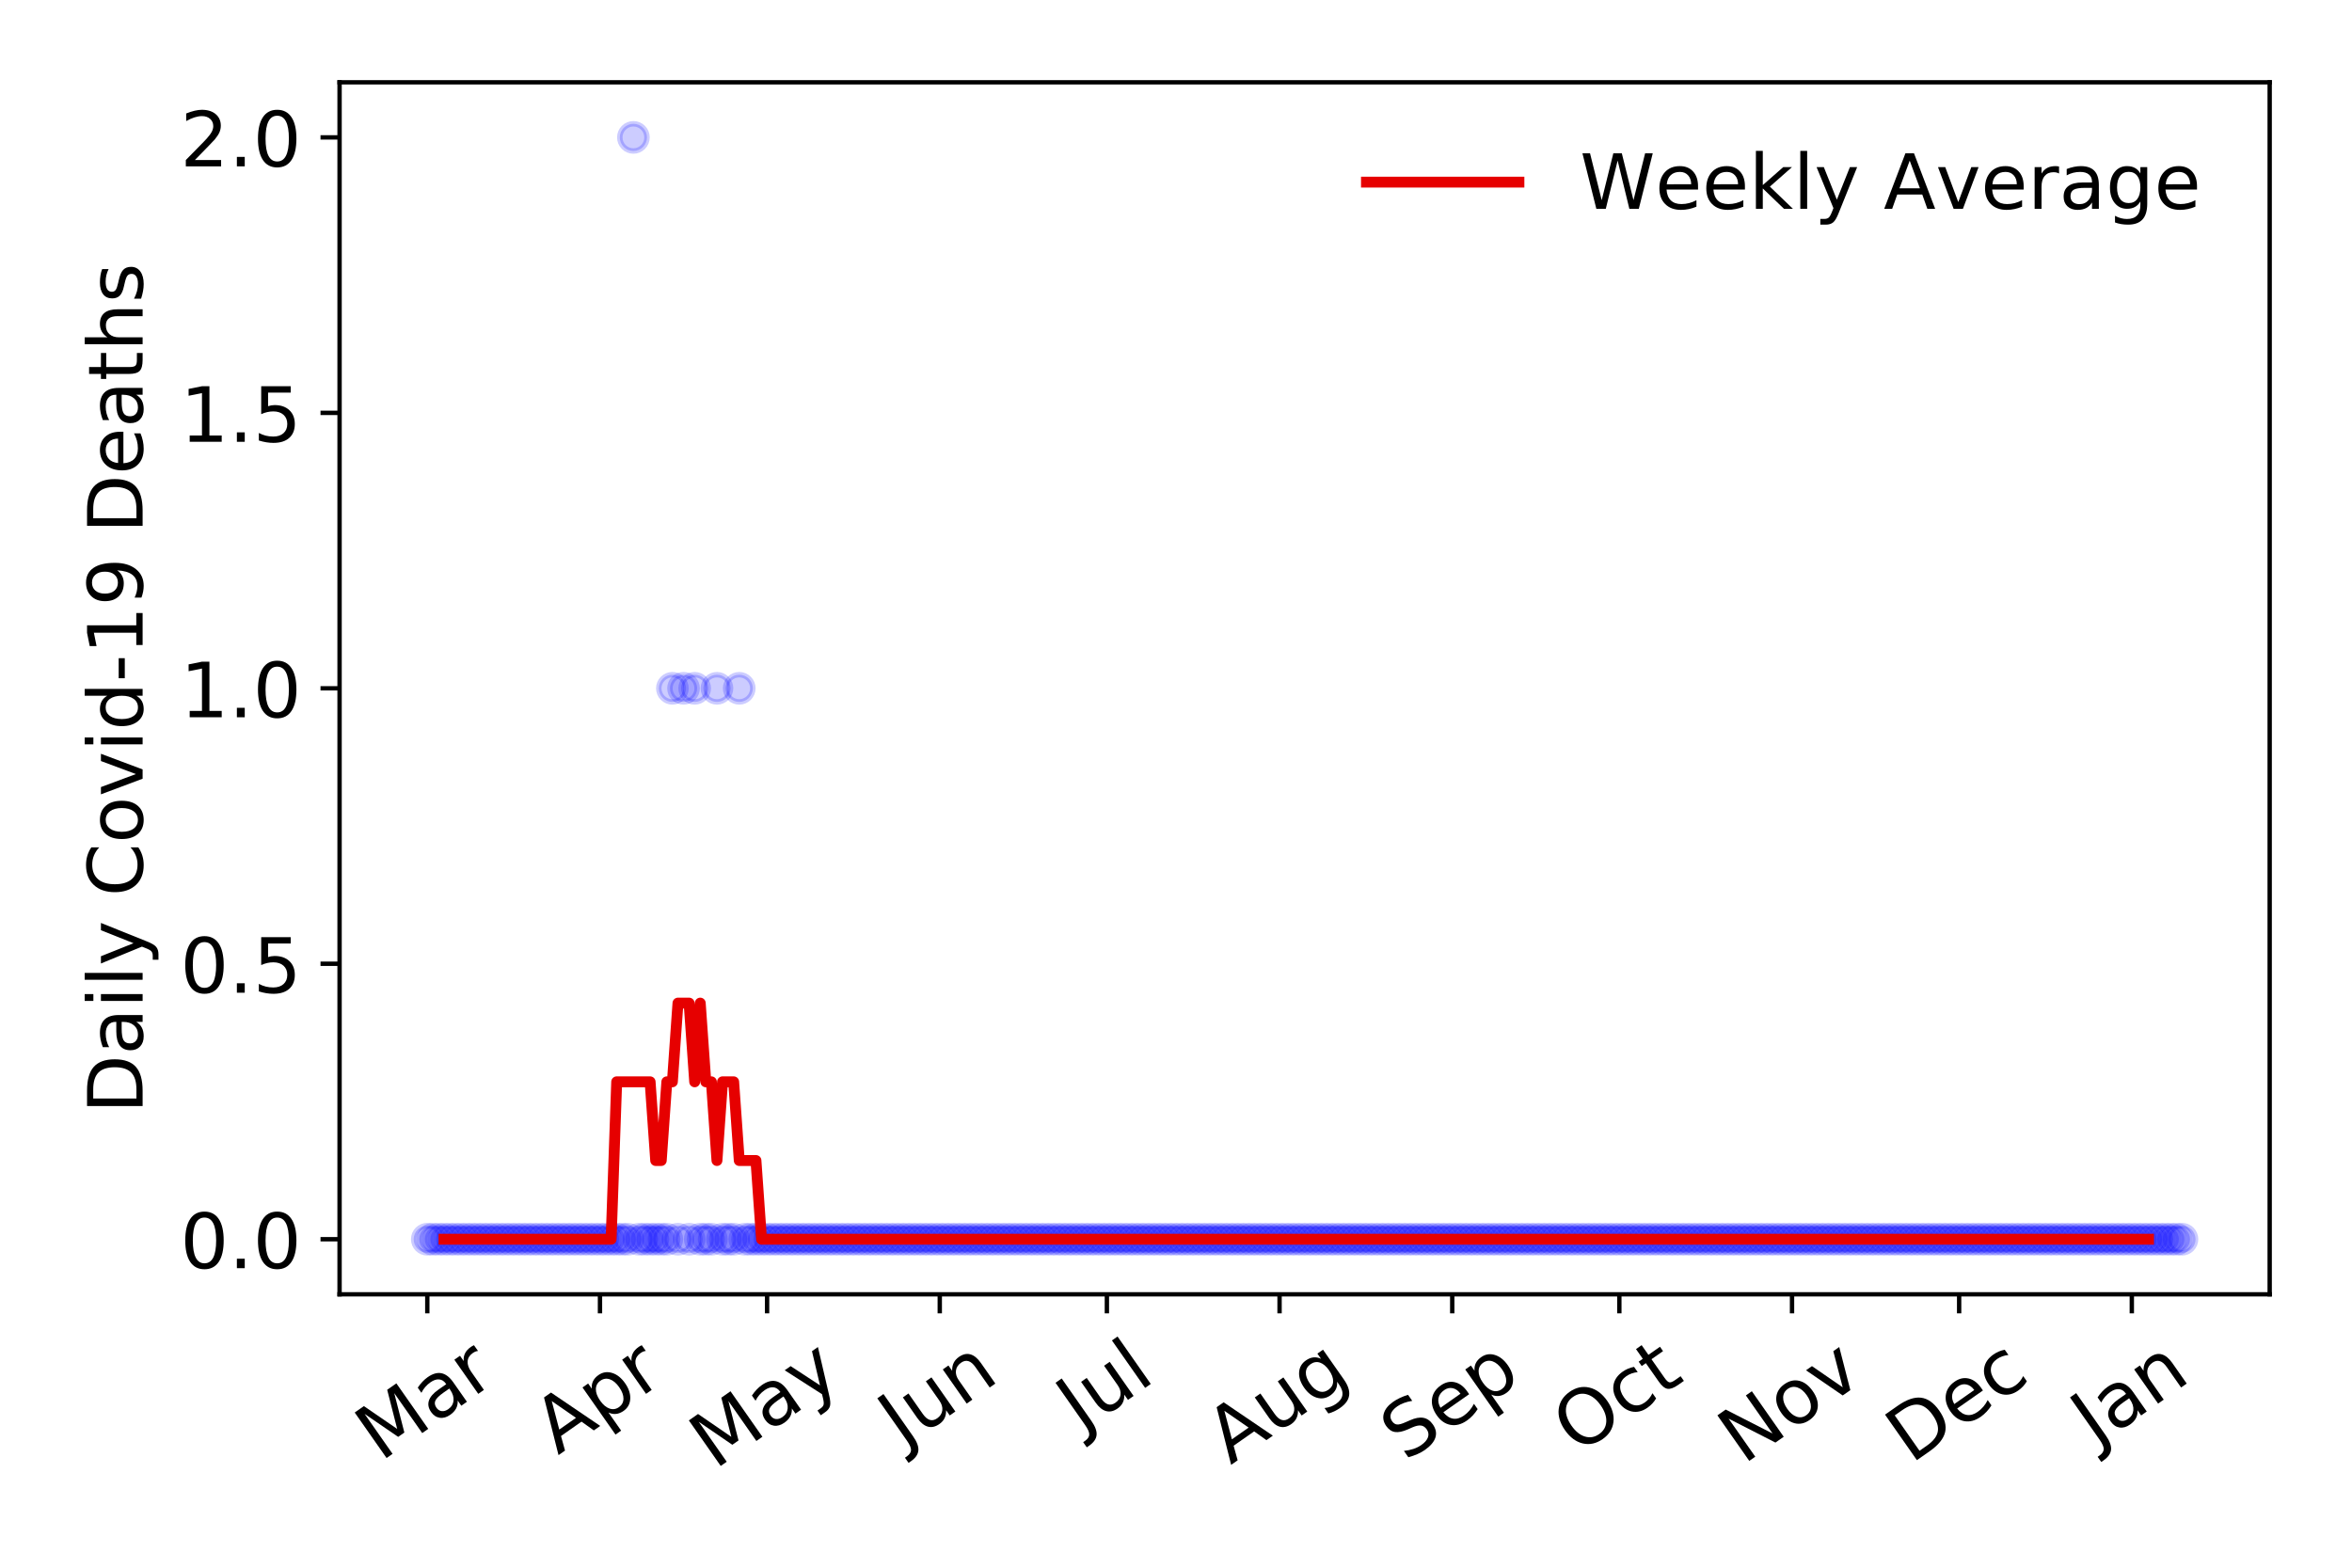 <?xml version="1.0" encoding="utf-8" standalone="no"?>
<!DOCTYPE svg PUBLIC "-//W3C//DTD SVG 1.1//EN"
  "http://www.w3.org/Graphics/SVG/1.1/DTD/svg11.dtd">
<!-- Created with matplotlib (https://matplotlib.org/) -->
<svg height="288pt" version="1.1" viewBox="0 0 432 288" width="432pt" xmlns="http://www.w3.org/2000/svg" xmlns:xlink="http://www.w3.org/1999/xlink">
 <defs>
  <style type="text/css">
*{stroke-linecap:butt;stroke-linejoin:round;}
  </style>
 </defs>
 <g id="figure_1">
  <g id="patch_1">
   <path d="M 0 288 
L 432 288 
L 432 0 
L 0 0 
z
" style="fill:#ffffff;"/>
  </g>
  <g id="axes_1">
   <g id="patch_2">
    <path d="M 62.37 237.778 
L 416.88 237.778 
L 416.88 15.12 
L 62.37 15.12 
z
" style="fill:#ffffff;"/>
   </g>
   <g id="matplotlib.axis_1">
    <g id="xtick_1">
     <g id="line2d_1">
      <defs>
       <path d="M 0 0 
L 0 3.5 
" id="m09da04e5aa" style="stroke:#000000;stroke-width:0.8;"/>
      </defs>
      <g>
       <use style="stroke:#000000;stroke-width:0.8;" x="78.484" xlink:href="#m09da04e5aa" y="237.778"/>
      </g>
     </g>
     <g id="text_1">
      <!-- Mar -->
      <defs>
       <path d="M 9.812 72.906 
L 24.516 72.906 
L 43.109 23.297 
L 61.812 72.906 
L 76.516 72.906 
L 76.516 0 
L 66.891 0 
L 66.891 64.016 
L 48.094 14.016 
L 38.188 14.016 
L 19.391 64.016 
L 19.391 0 
L 9.812 0 
z
" id="DejaVuSans-77"/>
       <path d="M 34.281 27.484 
Q 23.391 27.484 19.188 25 
Q 14.984 22.516 14.984 16.5 
Q 14.984 11.719 18.141 8.906 
Q 21.297 6.109 26.703 6.109 
Q 34.188 6.109 38.703 11.406 
Q 43.219 16.703 43.219 25.484 
L 43.219 27.484 
z
M 52.203 31.203 
L 52.203 0 
L 43.219 0 
L 43.219 8.297 
Q 40.141 3.328 35.547 0.953 
Q 30.953 -1.422 24.312 -1.422 
Q 15.922 -1.422 10.953 3.297 
Q 6 8.016 6 15.922 
Q 6 25.141 12.172 29.828 
Q 18.359 34.516 30.609 34.516 
L 43.219 34.516 
L 43.219 35.406 
Q 43.219 41.609 39.141 45 
Q 35.062 48.391 27.688 48.391 
Q 23 48.391 18.547 47.266 
Q 14.109 46.141 10.016 43.891 
L 10.016 52.203 
Q 14.938 54.109 19.578 55.047 
Q 24.219 56 28.609 56 
Q 40.484 56 46.344 49.844 
Q 52.203 43.703 52.203 31.203 
z
" id="DejaVuSans-97"/>
       <path d="M 41.109 46.297 
Q 39.594 47.172 37.812 47.578 
Q 36.031 48 33.891 48 
Q 26.266 48 22.188 43.047 
Q 18.109 38.094 18.109 28.812 
L 18.109 0 
L 9.078 0 
L 9.078 54.688 
L 18.109 54.688 
L 18.109 46.188 
Q 20.953 51.172 25.484 53.578 
Q 30.031 56 36.531 56 
Q 37.453 56 38.578 55.875 
Q 39.703 55.766 41.062 55.516 
z
" id="DejaVuSans-114"/>
      </defs>
      <g transform="translate(69.881 268.643)rotate(-35)scale(0.14 -0.14)">
       <use xlink:href="#DejaVuSans-77"/>
       <use x="86.279" xlink:href="#DejaVuSans-97"/>
       <use x="147.559" xlink:href="#DejaVuSans-114"/>
      </g>
     </g>
    </g>
    <g id="xtick_2">
     <g id="line2d_2">
      <g>
       <use style="stroke:#000000;stroke-width:0.8;" x="110.201" xlink:href="#m09da04e5aa" y="237.778"/>
      </g>
     </g>
     <g id="text_2">
      <!-- Apr -->
      <defs>
       <path d="M 34.188 63.188 
L 20.797 26.906 
L 47.609 26.906 
z
M 28.609 72.906 
L 39.797 72.906 
L 67.578 0 
L 57.328 0 
L 50.688 18.703 
L 17.828 18.703 
L 11.188 0 
L 0.781 0 
z
" id="DejaVuSans-65"/>
       <path d="M 18.109 8.203 
L 18.109 -20.797 
L 9.078 -20.797 
L 9.078 54.688 
L 18.109 54.688 
L 18.109 46.391 
Q 20.953 51.266 25.266 53.625 
Q 29.594 56 35.594 56 
Q 45.562 56 51.781 48.094 
Q 58.016 40.188 58.016 27.297 
Q 58.016 14.406 51.781 6.484 
Q 45.562 -1.422 35.594 -1.422 
Q 29.594 -1.422 25.266 0.953 
Q 20.953 3.328 18.109 8.203 
z
M 48.688 27.297 
Q 48.688 37.203 44.609 42.844 
Q 40.531 48.484 33.406 48.484 
Q 26.266 48.484 22.188 42.844 
Q 18.109 37.203 18.109 27.297 
Q 18.109 17.391 22.188 11.75 
Q 26.266 6.109 33.406 6.109 
Q 40.531 6.109 44.609 11.75 
Q 48.688 17.391 48.688 27.297 
z
" id="DejaVuSans-112"/>
      </defs>
      <g transform="translate(102.497 267.384)rotate(-35)scale(0.14 -0.14)">
       <use xlink:href="#DejaVuSans-65"/>
       <use x="68.408" xlink:href="#DejaVuSans-112"/>
       <use x="131.885" xlink:href="#DejaVuSans-114"/>
      </g>
     </g>
    </g>
    <g id="xtick_3">
     <g id="line2d_3">
      <g>
       <use style="stroke:#000000;stroke-width:0.8;" x="140.894" xlink:href="#m09da04e5aa" y="237.778"/>
      </g>
     </g>
     <g id="text_3">
      <!-- May -->
      <defs>
       <path d="M 32.172 -5.078 
Q 28.375 -14.844 24.75 -17.812 
Q 21.141 -20.797 15.094 -20.797 
L 7.906 -20.797 
L 7.906 -13.281 
L 13.188 -13.281 
Q 16.891 -13.281 18.938 -11.516 
Q 21 -9.766 23.484 -3.219 
L 25.094 0.875 
L 2.984 54.688 
L 12.5 54.688 
L 29.594 11.922 
L 46.688 54.688 
L 56.203 54.688 
z
" id="DejaVuSans-121"/>
      </defs>
      <g transform="translate(131.255 270.094)rotate(-35)scale(0.14 -0.14)">
       <use xlink:href="#DejaVuSans-77"/>
       <use x="86.279" xlink:href="#DejaVuSans-97"/>
       <use x="147.559" xlink:href="#DejaVuSans-121"/>
      </g>
     </g>
    </g>
    <g id="xtick_4">
     <g id="line2d_4">
      <g>
       <use style="stroke:#000000;stroke-width:0.8;" x="172.611" xlink:href="#m09da04e5aa" y="237.778"/>
      </g>
     </g>
     <g id="text_4">
      <!-- Jun -->
      <defs>
       <path d="M 9.812 72.906 
L 19.672 72.906 
L 19.672 5.078 
Q 19.672 -8.109 14.672 -14.062 
Q 9.672 -20.016 -1.422 -20.016 
L -5.172 -20.016 
L -5.172 -11.719 
L -2.094 -11.719 
Q 4.438 -11.719 7.125 -8.047 
Q 9.812 -4.391 9.812 5.078 
z
" id="DejaVuSans-74"/>
       <path d="M 8.5 21.578 
L 8.5 54.688 
L 17.484 54.688 
L 17.484 21.922 
Q 17.484 14.156 20.5 10.266 
Q 23.531 6.391 29.594 6.391 
Q 36.859 6.391 41.078 11.031 
Q 45.312 15.672 45.312 23.688 
L 45.312 54.688 
L 54.297 54.688 
L 54.297 0 
L 45.312 0 
L 45.312 8.406 
Q 42.047 3.422 37.719 1 
Q 33.406 -1.422 27.688 -1.422 
Q 18.266 -1.422 13.375 4.438 
Q 8.5 10.297 8.5 21.578 
z
M 31.109 56 
z
" id="DejaVuSans-117"/>
       <path d="M 54.891 33.016 
L 54.891 0 
L 45.906 0 
L 45.906 32.719 
Q 45.906 40.484 42.875 44.328 
Q 39.844 48.188 33.797 48.188 
Q 26.516 48.188 22.312 43.547 
Q 18.109 38.922 18.109 30.906 
L 18.109 0 
L 9.078 0 
L 9.078 54.688 
L 18.109 54.688 
L 18.109 46.188 
Q 21.344 51.125 25.703 53.562 
Q 30.078 56 35.797 56 
Q 45.219 56 50.047 50.172 
Q 54.891 44.344 54.891 33.016 
z
" id="DejaVuSans-110"/>
      </defs>
      <g transform="translate(165.867 266.039)rotate(-35)scale(0.14 -0.14)">
       <use xlink:href="#DejaVuSans-74"/>
       <use x="29.492" xlink:href="#DejaVuSans-117"/>
       <use x="92.871" xlink:href="#DejaVuSans-110"/>
      </g>
     </g>
    </g>
    <g id="xtick_5">
     <g id="line2d_5">
      <g>
       <use style="stroke:#000000;stroke-width:0.8;" x="203.304" xlink:href="#m09da04e5aa" y="237.778"/>
      </g>
     </g>
     <g id="text_5">
      <!-- Jul -->
      <defs>
       <path d="M 9.422 75.984 
L 18.406 75.984 
L 18.406 0 
L 9.422 0 
z
" id="DejaVuSans-108"/>
      </defs>
      <g transform="translate(198.602 263.181)rotate(-35)scale(0.14 -0.14)">
       <use xlink:href="#DejaVuSans-74"/>
       <use x="29.492" xlink:href="#DejaVuSans-117"/>
       <use x="92.871" xlink:href="#DejaVuSans-108"/>
      </g>
     </g>
    </g>
    <g id="xtick_6">
     <g id="line2d_6">
      <g>
       <use style="stroke:#000000;stroke-width:0.8;" x="235.021" xlink:href="#m09da04e5aa" y="237.778"/>
      </g>
     </g>
     <g id="text_6">
      <!-- Aug -->
      <defs>
       <path d="M 45.406 27.984 
Q 45.406 37.75 41.375 43.109 
Q 37.359 48.484 30.078 48.484 
Q 22.859 48.484 18.828 43.109 
Q 14.797 37.75 14.797 27.984 
Q 14.797 18.266 18.828 12.891 
Q 22.859 7.516 30.078 7.516 
Q 37.359 7.516 41.375 12.891 
Q 45.406 18.266 45.406 27.984 
z
M 54.391 6.781 
Q 54.391 -7.172 48.188 -13.984 
Q 42 -20.797 29.203 -20.797 
Q 24.469 -20.797 20.266 -20.094 
Q 16.062 -19.391 12.109 -17.922 
L 12.109 -9.188 
Q 16.062 -11.328 19.922 -12.344 
Q 23.781 -13.375 27.781 -13.375 
Q 36.625 -13.375 41.016 -8.766 
Q 45.406 -4.156 45.406 5.172 
L 45.406 9.625 
Q 42.625 4.781 38.281 2.391 
Q 33.938 0 27.875 0 
Q 17.828 0 11.672 7.656 
Q 5.516 15.328 5.516 27.984 
Q 5.516 40.672 11.672 48.328 
Q 17.828 56 27.875 56 
Q 33.938 56 38.281 53.609 
Q 42.625 51.219 45.406 46.391 
L 45.406 54.688 
L 54.391 54.688 
z
" id="DejaVuSans-103"/>
      </defs>
      <g transform="translate(226.04 269.172)rotate(-35)scale(0.14 -0.14)">
       <use xlink:href="#DejaVuSans-65"/>
       <use x="68.408" xlink:href="#DejaVuSans-117"/>
       <use x="131.787" xlink:href="#DejaVuSans-103"/>
      </g>
     </g>
    </g>
    <g id="xtick_7">
     <g id="line2d_7">
      <g>
       <use style="stroke:#000000;stroke-width:0.8;" x="266.738" xlink:href="#m09da04e5aa" y="237.778"/>
      </g>
     </g>
     <g id="text_7">
      <!-- Sep -->
      <defs>
       <path d="M 53.516 70.516 
L 53.516 60.891 
Q 47.906 63.578 42.922 64.891 
Q 37.938 66.219 33.297 66.219 
Q 25.25 66.219 20.875 63.094 
Q 16.5 59.969 16.5 54.203 
Q 16.5 49.359 19.406 46.891 
Q 22.312 44.438 30.422 42.922 
L 36.375 41.703 
Q 47.406 39.594 52.656 34.297 
Q 57.906 29 57.906 20.125 
Q 57.906 9.516 50.797 4.047 
Q 43.703 -1.422 29.984 -1.422 
Q 24.812 -1.422 18.969 -0.25 
Q 13.141 0.922 6.891 3.219 
L 6.891 13.375 
Q 12.891 10.016 18.656 8.297 
Q 24.422 6.594 29.984 6.594 
Q 38.422 6.594 43.016 9.906 
Q 47.609 13.234 47.609 19.391 
Q 47.609 24.75 44.312 27.781 
Q 41.016 30.812 33.5 32.328 
L 27.484 33.5 
Q 16.453 35.688 11.516 40.375 
Q 6.594 45.062 6.594 53.422 
Q 6.594 63.094 13.406 68.656 
Q 20.219 74.219 32.172 74.219 
Q 37.312 74.219 42.625 73.281 
Q 47.953 72.359 53.516 70.516 
z
" id="DejaVuSans-83"/>
       <path d="M 56.203 29.594 
L 56.203 25.203 
L 14.891 25.203 
Q 15.484 15.922 20.484 11.062 
Q 25.484 6.203 34.422 6.203 
Q 39.594 6.203 44.453 7.469 
Q 49.312 8.734 54.109 11.281 
L 54.109 2.781 
Q 49.266 0.734 44.188 -0.344 
Q 39.109 -1.422 33.891 -1.422 
Q 20.797 -1.422 13.156 6.188 
Q 5.516 13.812 5.516 26.812 
Q 5.516 40.234 12.766 48.109 
Q 20.016 56 32.328 56 
Q 43.359 56 49.781 48.891 
Q 56.203 41.797 56.203 29.594 
z
M 47.219 32.234 
Q 47.125 39.594 43.094 43.984 
Q 39.062 48.391 32.422 48.391 
Q 24.906 48.391 20.391 44.141 
Q 15.875 39.891 15.188 32.172 
z
" id="DejaVuSans-101"/>
      </defs>
      <g transform="translate(258.145 268.629)rotate(-35)scale(0.14 -0.14)">
       <use xlink:href="#DejaVuSans-83"/>
       <use x="63.477" xlink:href="#DejaVuSans-101"/>
       <use x="125" xlink:href="#DejaVuSans-112"/>
      </g>
     </g>
    </g>
    <g id="xtick_8">
     <g id="line2d_8">
      <g>
       <use style="stroke:#000000;stroke-width:0.8;" x="297.431" xlink:href="#m09da04e5aa" y="237.778"/>
      </g>
     </g>
     <g id="text_8">
      <!-- Oct -->
      <defs>
       <path d="M 39.406 66.219 
Q 28.656 66.219 22.328 58.203 
Q 16.016 50.203 16.016 36.375 
Q 16.016 22.609 22.328 14.594 
Q 28.656 6.594 39.406 6.594 
Q 50.141 6.594 56.422 14.594 
Q 62.703 22.609 62.703 36.375 
Q 62.703 50.203 56.422 58.203 
Q 50.141 66.219 39.406 66.219 
z
M 39.406 74.219 
Q 54.734 74.219 63.906 63.938 
Q 73.094 53.656 73.094 36.375 
Q 73.094 19.141 63.906 8.859 
Q 54.734 -1.422 39.406 -1.422 
Q 24.031 -1.422 14.812 8.828 
Q 5.609 19.094 5.609 36.375 
Q 5.609 53.656 14.812 63.938 
Q 24.031 74.219 39.406 74.219 
z
" id="DejaVuSans-79"/>
       <path d="M 48.781 52.594 
L 48.781 44.188 
Q 44.969 46.297 41.141 47.344 
Q 37.312 48.391 33.406 48.391 
Q 24.656 48.391 19.812 42.844 
Q 14.984 37.312 14.984 27.297 
Q 14.984 17.281 19.812 11.734 
Q 24.656 6.203 33.406 6.203 
Q 37.312 6.203 41.141 7.25 
Q 44.969 8.297 48.781 10.406 
L 48.781 2.094 
Q 45.016 0.344 40.984 -0.531 
Q 36.969 -1.422 32.422 -1.422 
Q 20.062 -1.422 12.781 6.344 
Q 5.516 14.109 5.516 27.297 
Q 5.516 40.672 12.859 48.328 
Q 20.219 56 33.016 56 
Q 37.156 56 41.109 55.141 
Q 45.062 54.297 48.781 52.594 
z
" id="DejaVuSans-99"/>
       <path d="M 18.312 70.219 
L 18.312 54.688 
L 36.812 54.688 
L 36.812 47.703 
L 18.312 47.703 
L 18.312 18.016 
Q 18.312 11.328 20.141 9.422 
Q 21.969 7.516 27.594 7.516 
L 36.812 7.516 
L 36.812 0 
L 27.594 0 
Q 17.188 0 13.234 3.875 
Q 9.281 7.766 9.281 18.016 
L 9.281 47.703 
L 2.688 47.703 
L 2.688 54.688 
L 9.281 54.688 
L 9.281 70.219 
z
" id="DejaVuSans-116"/>
      </defs>
      <g transform="translate(289.732 267.377)rotate(-35)scale(0.14 -0.14)">
       <use xlink:href="#DejaVuSans-79"/>
       <use x="78.711" xlink:href="#DejaVuSans-99"/>
       <use x="133.691" xlink:href="#DejaVuSans-116"/>
      </g>
     </g>
    </g>
    <g id="xtick_9">
     <g id="line2d_9">
      <g>
       <use style="stroke:#000000;stroke-width:0.8;" x="329.148" xlink:href="#m09da04e5aa" y="237.778"/>
      </g>
     </g>
     <g id="text_9">
      <!-- Nov -->
      <defs>
       <path d="M 9.812 72.906 
L 23.094 72.906 
L 55.422 11.922 
L 55.422 72.906 
L 64.984 72.906 
L 64.984 0 
L 51.703 0 
L 19.391 60.984 
L 19.391 0 
L 9.812 0 
z
" id="DejaVuSans-78"/>
       <path d="M 30.609 48.391 
Q 23.391 48.391 19.188 42.75 
Q 14.984 37.109 14.984 27.297 
Q 14.984 17.484 19.156 11.844 
Q 23.344 6.203 30.609 6.203 
Q 37.797 6.203 41.984 11.859 
Q 46.188 17.531 46.188 27.297 
Q 46.188 37.016 41.984 42.703 
Q 37.797 48.391 30.609 48.391 
z
M 30.609 56 
Q 42.328 56 49.016 48.375 
Q 55.719 40.766 55.719 27.297 
Q 55.719 13.875 49.016 6.219 
Q 42.328 -1.422 30.609 -1.422 
Q 18.844 -1.422 12.172 6.219 
Q 5.516 13.875 5.516 27.297 
Q 5.516 40.766 12.172 48.375 
Q 18.844 56 30.609 56 
z
" id="DejaVuSans-111"/>
       <path d="M 2.984 54.688 
L 12.5 54.688 
L 29.594 8.797 
L 46.688 54.688 
L 56.203 54.688 
L 35.688 0 
L 23.484 0 
z
" id="DejaVuSans-118"/>
      </defs>
      <g transform="translate(320.171 269.166)rotate(-35)scale(0.14 -0.14)">
       <use xlink:href="#DejaVuSans-78"/>
       <use x="74.805" xlink:href="#DejaVuSans-111"/>
       <use x="135.986" xlink:href="#DejaVuSans-118"/>
      </g>
     </g>
    </g>
    <g id="xtick_10">
     <g id="line2d_10">
      <g>
       <use style="stroke:#000000;stroke-width:0.8;" x="359.841" xlink:href="#m09da04e5aa" y="237.778"/>
      </g>
     </g>
     <g id="text_10">
      <!-- Dec -->
      <defs>
       <path d="M 19.672 64.797 
L 19.672 8.109 
L 31.594 8.109 
Q 46.688 8.109 53.688 14.938 
Q 60.688 21.781 60.688 36.531 
Q 60.688 51.172 53.688 57.984 
Q 46.688 64.797 31.594 64.797 
z
M 9.812 72.906 
L 30.078 72.906 
Q 51.266 72.906 61.172 64.094 
Q 71.094 55.281 71.094 36.531 
Q 71.094 17.672 61.125 8.828 
Q 51.172 0 30.078 0 
L 9.812 0 
z
" id="DejaVuSans-68"/>
      </defs>
      <g transform="translate(350.961 269.032)rotate(-35)scale(0.14 -0.14)">
       <use xlink:href="#DejaVuSans-68"/>
       <use x="77.002" xlink:href="#DejaVuSans-101"/>
       <use x="138.525" xlink:href="#DejaVuSans-99"/>
      </g>
     </g>
    </g>
    <g id="xtick_11">
     <g id="line2d_11">
      <g>
       <use style="stroke:#000000;stroke-width:0.8;" x="391.558" xlink:href="#m09da04e5aa" y="237.778"/>
      </g>
     </g>
     <g id="text_11">
      <!-- Jan -->
      <g transform="translate(384.934 265.871)rotate(-35)scale(0.14 -0.14)">
       <use xlink:href="#DejaVuSans-74"/>
       <use x="29.492" xlink:href="#DejaVuSans-97"/>
       <use x="90.771" xlink:href="#DejaVuSans-110"/>
      </g>
     </g>
    </g>
   </g>
   <g id="matplotlib.axis_2">
    <g id="ytick_1">
     <g id="line2d_12">
      <defs>
       <path d="M 0 0 
L -3.5 0 
" id="m9339ec0537" style="stroke:#000000;stroke-width:0.8;"/>
      </defs>
      <g>
       <use style="stroke:#000000;stroke-width:0.8;" x="62.37" xlink:href="#m9339ec0537" y="227.657"/>
      </g>
     </g>
     <g id="text_12">
      <!-- 0.0 -->
      <defs>
       <path d="M 31.781 66.406 
Q 24.172 66.406 20.328 58.906 
Q 16.5 51.422 16.5 36.375 
Q 16.5 21.391 20.328 13.891 
Q 24.172 6.391 31.781 6.391 
Q 39.453 6.391 43.281 13.891 
Q 47.125 21.391 47.125 36.375 
Q 47.125 51.422 43.281 58.906 
Q 39.453 66.406 31.781 66.406 
z
M 31.781 74.219 
Q 44.047 74.219 50.516 64.516 
Q 56.984 54.828 56.984 36.375 
Q 56.984 17.969 50.516 8.266 
Q 44.047 -1.422 31.781 -1.422 
Q 19.531 -1.422 13.062 8.266 
Q 6.594 17.969 6.594 36.375 
Q 6.594 54.828 13.062 64.516 
Q 19.531 74.219 31.781 74.219 
z
" id="DejaVuSans-48"/>
       <path d="M 10.688 12.406 
L 21 12.406 
L 21 0 
L 10.688 0 
z
" id="DejaVuSans-46"/>
      </defs>
      <g transform="translate(33.106 232.976)scale(0.14 -0.14)">
       <use xlink:href="#DejaVuSans-48"/>
       <use x="63.623" xlink:href="#DejaVuSans-46"/>
       <use x="95.41" xlink:href="#DejaVuSans-48"/>
      </g>
     </g>
    </g>
    <g id="ytick_2">
     <g id="line2d_13">
      <g>
       <use style="stroke:#000000;stroke-width:0.8;" x="62.37" xlink:href="#m9339ec0537" y="177.053"/>
      </g>
     </g>
     <g id="text_13">
      <!-- 0.5 -->
      <defs>
       <path d="M 10.797 72.906 
L 49.516 72.906 
L 49.516 64.594 
L 19.828 64.594 
L 19.828 46.734 
Q 21.969 47.469 24.109 47.828 
Q 26.266 48.188 28.422 48.188 
Q 40.625 48.188 47.75 41.5 
Q 54.891 34.812 54.891 23.391 
Q 54.891 11.625 47.562 5.094 
Q 40.234 -1.422 26.906 -1.422 
Q 22.312 -1.422 17.547 -0.641 
Q 12.797 0.141 7.719 1.703 
L 7.719 11.625 
Q 12.109 9.234 16.797 8.062 
Q 21.484 6.891 26.703 6.891 
Q 35.156 6.891 40.078 11.328 
Q 45.016 15.766 45.016 23.391 
Q 45.016 31 40.078 35.438 
Q 35.156 39.891 26.703 39.891 
Q 22.75 39.891 18.812 39.016 
Q 14.891 38.141 10.797 36.281 
z
" id="DejaVuSans-53"/>
      </defs>
      <g transform="translate(33.106 182.372)scale(0.14 -0.14)">
       <use xlink:href="#DejaVuSans-48"/>
       <use x="63.623" xlink:href="#DejaVuSans-46"/>
       <use x="95.41" xlink:href="#DejaVuSans-53"/>
      </g>
     </g>
    </g>
    <g id="ytick_3">
     <g id="line2d_14">
      <g>
       <use style="stroke:#000000;stroke-width:0.8;" x="62.37" xlink:href="#m9339ec0537" y="126.449"/>
      </g>
     </g>
     <g id="text_14">
      <!-- 1.0 -->
      <defs>
       <path d="M 12.406 8.297 
L 28.516 8.297 
L 28.516 63.922 
L 10.984 60.406 
L 10.984 69.391 
L 28.422 72.906 
L 38.281 72.906 
L 38.281 8.297 
L 54.391 8.297 
L 54.391 0 
L 12.406 0 
z
" id="DejaVuSans-49"/>
      </defs>
      <g transform="translate(33.106 131.768)scale(0.14 -0.14)">
       <use xlink:href="#DejaVuSans-49"/>
       <use x="63.623" xlink:href="#DejaVuSans-46"/>
       <use x="95.41" xlink:href="#DejaVuSans-48"/>
      </g>
     </g>
    </g>
    <g id="ytick_4">
     <g id="line2d_15">
      <g>
       <use style="stroke:#000000;stroke-width:0.8;" x="62.37" xlink:href="#m9339ec0537" y="75.845"/>
      </g>
     </g>
     <g id="text_15">
      <!-- 1.5 -->
      <g transform="translate(33.106 81.164)scale(0.14 -0.14)">
       <use xlink:href="#DejaVuSans-49"/>
       <use x="63.623" xlink:href="#DejaVuSans-46"/>
       <use x="95.41" xlink:href="#DejaVuSans-53"/>
      </g>
     </g>
    </g>
    <g id="ytick_5">
     <g id="line2d_16">
      <g>
       <use style="stroke:#000000;stroke-width:0.8;" x="62.37" xlink:href="#m9339ec0537" y="25.241"/>
      </g>
     </g>
     <g id="text_16">
      <!-- 2.0 -->
      <defs>
       <path d="M 19.188 8.297 
L 53.609 8.297 
L 53.609 0 
L 7.328 0 
L 7.328 8.297 
Q 12.938 14.109 22.625 23.891 
Q 32.328 33.688 34.812 36.531 
Q 39.547 41.844 41.422 45.531 
Q 43.312 49.219 43.312 52.781 
Q 43.312 58.594 39.234 62.25 
Q 35.156 65.922 28.609 65.922 
Q 23.969 65.922 18.812 64.312 
Q 13.672 62.703 7.812 59.422 
L 7.812 69.391 
Q 13.766 71.781 18.938 73 
Q 24.125 74.219 28.422 74.219 
Q 39.75 74.219 46.484 68.547 
Q 53.219 62.891 53.219 53.422 
Q 53.219 48.922 51.531 44.891 
Q 49.859 40.875 45.406 35.406 
Q 44.188 33.984 37.641 27.219 
Q 31.109 20.453 19.188 8.297 
z
" id="DejaVuSans-50"/>
      </defs>
      <g transform="translate(33.106 30.56)scale(0.14 -0.14)">
       <use xlink:href="#DejaVuSans-50"/>
       <use x="63.623" xlink:href="#DejaVuSans-46"/>
       <use x="95.41" xlink:href="#DejaVuSans-48"/>
      </g>
     </g>
    </g>
    <g id="text_17">
     <!-- Daily Covid-19 Deaths -->
     <defs>
      <path d="M 9.422 54.688 
L 18.406 54.688 
L 18.406 0 
L 9.422 0 
z
M 9.422 75.984 
L 18.406 75.984 
L 18.406 64.594 
L 9.422 64.594 
z
" id="DejaVuSans-105"/>
      <path id="DejaVuSans-32"/>
      <path d="M 64.406 67.281 
L 64.406 56.891 
Q 59.422 61.531 53.781 63.812 
Q 48.141 66.109 41.797 66.109 
Q 29.297 66.109 22.656 58.469 
Q 16.016 50.828 16.016 36.375 
Q 16.016 21.969 22.656 14.328 
Q 29.297 6.688 41.797 6.688 
Q 48.141 6.688 53.781 8.984 
Q 59.422 11.281 64.406 15.922 
L 64.406 5.609 
Q 59.234 2.094 53.438 0.328 
Q 47.656 -1.422 41.219 -1.422 
Q 24.656 -1.422 15.125 8.703 
Q 5.609 18.844 5.609 36.375 
Q 5.609 53.953 15.125 64.078 
Q 24.656 74.219 41.219 74.219 
Q 47.75 74.219 53.531 72.484 
Q 59.328 70.75 64.406 67.281 
z
" id="DejaVuSans-67"/>
      <path d="M 45.406 46.391 
L 45.406 75.984 
L 54.391 75.984 
L 54.391 0 
L 45.406 0 
L 45.406 8.203 
Q 42.578 3.328 38.25 0.953 
Q 33.938 -1.422 27.875 -1.422 
Q 17.969 -1.422 11.734 6.484 
Q 5.516 14.406 5.516 27.297 
Q 5.516 40.188 11.734 48.094 
Q 17.969 56 27.875 56 
Q 33.938 56 38.25 53.625 
Q 42.578 51.266 45.406 46.391 
z
M 14.797 27.297 
Q 14.797 17.391 18.875 11.75 
Q 22.953 6.109 30.078 6.109 
Q 37.203 6.109 41.297 11.75 
Q 45.406 17.391 45.406 27.297 
Q 45.406 37.203 41.297 42.844 
Q 37.203 48.484 30.078 48.484 
Q 22.953 48.484 18.875 42.844 
Q 14.797 37.203 14.797 27.297 
z
" id="DejaVuSans-100"/>
      <path d="M 4.891 31.391 
L 31.203 31.391 
L 31.203 23.391 
L 4.891 23.391 
z
" id="DejaVuSans-45"/>
      <path d="M 10.984 1.516 
L 10.984 10.5 
Q 14.703 8.734 18.5 7.812 
Q 22.312 6.891 25.984 6.891 
Q 35.75 6.891 40.891 13.453 
Q 46.047 20.016 46.781 33.406 
Q 43.953 29.203 39.594 26.953 
Q 35.25 24.703 29.984 24.703 
Q 19.047 24.703 12.672 31.312 
Q 6.297 37.938 6.297 49.422 
Q 6.297 60.641 12.938 67.422 
Q 19.578 74.219 30.609 74.219 
Q 43.266 74.219 49.922 64.516 
Q 56.594 54.828 56.594 36.375 
Q 56.594 19.141 48.406 8.859 
Q 40.234 -1.422 26.422 -1.422 
Q 22.703 -1.422 18.891 -0.688 
Q 15.094 0.047 10.984 1.516 
z
M 30.609 32.422 
Q 37.25 32.422 41.125 36.953 
Q 45.016 41.5 45.016 49.422 
Q 45.016 57.281 41.125 61.844 
Q 37.25 66.406 30.609 66.406 
Q 23.969 66.406 20.094 61.844 
Q 16.219 57.281 16.219 49.422 
Q 16.219 41.5 20.094 36.953 
Q 23.969 32.422 30.609 32.422 
z
" id="DejaVuSans-57"/>
      <path d="M 54.891 33.016 
L 54.891 0 
L 45.906 0 
L 45.906 32.719 
Q 45.906 40.484 42.875 44.328 
Q 39.844 48.188 33.797 48.188 
Q 26.516 48.188 22.312 43.547 
Q 18.109 38.922 18.109 30.906 
L 18.109 0 
L 9.078 0 
L 9.078 75.984 
L 18.109 75.984 
L 18.109 46.188 
Q 21.344 51.125 25.703 53.562 
Q 30.078 56 35.797 56 
Q 45.219 56 50.047 50.172 
Q 54.891 44.344 54.891 33.016 
z
" id="DejaVuSans-104"/>
      <path d="M 44.281 53.078 
L 44.281 44.578 
Q 40.484 46.531 36.375 47.5 
Q 32.281 48.484 27.875 48.484 
Q 21.188 48.484 17.844 46.438 
Q 14.5 44.391 14.5 40.281 
Q 14.5 37.156 16.891 35.375 
Q 19.281 33.594 26.516 31.984 
L 29.594 31.297 
Q 39.156 29.25 43.188 25.516 
Q 47.219 21.781 47.219 15.094 
Q 47.219 7.469 41.188 3.016 
Q 35.156 -1.422 24.609 -1.422 
Q 20.219 -1.422 15.453 -0.562 
Q 10.688 0.297 5.422 2 
L 5.422 11.281 
Q 10.406 8.688 15.234 7.391 
Q 20.062 6.109 24.812 6.109 
Q 31.156 6.109 34.562 8.281 
Q 37.984 10.453 37.984 14.406 
Q 37.984 18.062 35.516 20.016 
Q 33.062 21.969 24.703 23.781 
L 21.578 24.516 
Q 13.234 26.266 9.516 29.906 
Q 5.812 33.547 5.812 39.891 
Q 5.812 47.609 11.281 51.797 
Q 16.75 56 26.812 56 
Q 31.781 56 36.172 55.266 
Q 40.578 54.547 44.281 53.078 
z
" id="DejaVuSans-115"/>
     </defs>
     <g transform="translate(26.194 204.56)rotate(-90)scale(0.14 -0.14)">
      <use xlink:href="#DejaVuSans-68"/>
      <use x="77.002" xlink:href="#DejaVuSans-97"/>
      <use x="138.281" xlink:href="#DejaVuSans-105"/>
      <use x="166.064" xlink:href="#DejaVuSans-108"/>
      <use x="193.848" xlink:href="#DejaVuSans-121"/>
      <use x="253.027" xlink:href="#DejaVuSans-32"/>
      <use x="284.814" xlink:href="#DejaVuSans-67"/>
      <use x="354.639" xlink:href="#DejaVuSans-111"/>
      <use x="415.82" xlink:href="#DejaVuSans-118"/>
      <use x="475" xlink:href="#DejaVuSans-105"/>
      <use x="502.783" xlink:href="#DejaVuSans-100"/>
      <use x="566.26" xlink:href="#DejaVuSans-45"/>
      <use x="602.344" xlink:href="#DejaVuSans-49"/>
      <use x="665.967" xlink:href="#DejaVuSans-57"/>
      <use x="729.59" xlink:href="#DejaVuSans-32"/>
      <use x="761.377" xlink:href="#DejaVuSans-68"/>
      <use x="838.379" xlink:href="#DejaVuSans-101"/>
      <use x="899.902" xlink:href="#DejaVuSans-97"/>
      <use x="961.182" xlink:href="#DejaVuSans-116"/>
      <use x="1000.391" xlink:href="#DejaVuSans-104"/>
      <use x="1063.77" xlink:href="#DejaVuSans-115"/>
     </g>
    </g>
   </g>
   <g id="line2d_17">
    <defs>
     <path d="M 0 2.5 
C 0.663 2.5 1.299 2.237 1.768 1.768 
C 2.237 1.299 2.5 0.663 2.5 0 
C 2.5 -0.663 2.237 -1.299 1.768 -1.768 
C 1.299 -2.237 0.663 -2.5 0 -2.5 
C -0.663 -2.5 -1.299 -2.237 -1.768 -1.768 
C -2.237 -1.299 -2.5 -0.663 -2.5 0 
C -2.5 0.663 -2.237 1.299 -1.768 1.768 
C -1.299 2.237 -0.663 2.5 0 2.5 
z
" id="m31fd7509da" style="stroke:#0000ff;stroke-opacity:0.2;"/>
    </defs>
    <g clip-path="url(#pe336663dba)">
     <use style="fill:#0000ff;fill-opacity:0.2;stroke:#0000ff;stroke-opacity:0.2;" x="78.484" xlink:href="#m31fd7509da" y="227.657"/>
     <use style="fill:#0000ff;fill-opacity:0.2;stroke:#0000ff;stroke-opacity:0.2;" x="79.507" xlink:href="#m31fd7509da" y="227.657"/>
     <use style="fill:#0000ff;fill-opacity:0.2;stroke:#0000ff;stroke-opacity:0.2;" x="80.53" xlink:href="#m31fd7509da" y="227.657"/>
     <use style="fill:#0000ff;fill-opacity:0.2;stroke:#0000ff;stroke-opacity:0.2;" x="81.553" xlink:href="#m31fd7509da" y="227.657"/>
     <use style="fill:#0000ff;fill-opacity:0.2;stroke:#0000ff;stroke-opacity:0.2;" x="82.577" xlink:href="#m31fd7509da" y="227.657"/>
     <use style="fill:#0000ff;fill-opacity:0.2;stroke:#0000ff;stroke-opacity:0.2;" x="83.6" xlink:href="#m31fd7509da" y="227.657"/>
     <use style="fill:#0000ff;fill-opacity:0.2;stroke:#0000ff;stroke-opacity:0.2;" x="84.623" xlink:href="#m31fd7509da" y="227.657"/>
     <use style="fill:#0000ff;fill-opacity:0.2;stroke:#0000ff;stroke-opacity:0.2;" x="85.646" xlink:href="#m31fd7509da" y="227.657"/>
     <use style="fill:#0000ff;fill-opacity:0.2;stroke:#0000ff;stroke-opacity:0.2;" x="86.669" xlink:href="#m31fd7509da" y="227.657"/>
     <use style="fill:#0000ff;fill-opacity:0.2;stroke:#0000ff;stroke-opacity:0.2;" x="87.692" xlink:href="#m31fd7509da" y="227.657"/>
     <use style="fill:#0000ff;fill-opacity:0.2;stroke:#0000ff;stroke-opacity:0.2;" x="88.715" xlink:href="#m31fd7509da" y="227.657"/>
     <use style="fill:#0000ff;fill-opacity:0.2;stroke:#0000ff;stroke-opacity:0.2;" x="89.738" xlink:href="#m31fd7509da" y="227.657"/>
     <use style="fill:#0000ff;fill-opacity:0.2;stroke:#0000ff;stroke-opacity:0.2;" x="90.761" xlink:href="#m31fd7509da" y="227.657"/>
     <use style="fill:#0000ff;fill-opacity:0.2;stroke:#0000ff;stroke-opacity:0.2;" x="91.785" xlink:href="#m31fd7509da" y="227.657"/>
     <use style="fill:#0000ff;fill-opacity:0.2;stroke:#0000ff;stroke-opacity:0.2;" x="92.808" xlink:href="#m31fd7509da" y="227.657"/>
     <use style="fill:#0000ff;fill-opacity:0.2;stroke:#0000ff;stroke-opacity:0.2;" x="93.831" xlink:href="#m31fd7509da" y="227.657"/>
     <use style="fill:#0000ff;fill-opacity:0.2;stroke:#0000ff;stroke-opacity:0.2;" x="94.854" xlink:href="#m31fd7509da" y="227.657"/>
     <use style="fill:#0000ff;fill-opacity:0.2;stroke:#0000ff;stroke-opacity:0.2;" x="95.877" xlink:href="#m31fd7509da" y="227.657"/>
     <use style="fill:#0000ff;fill-opacity:0.2;stroke:#0000ff;stroke-opacity:0.2;" x="96.9" xlink:href="#m31fd7509da" y="227.657"/>
     <use style="fill:#0000ff;fill-opacity:0.2;stroke:#0000ff;stroke-opacity:0.2;" x="97.923" xlink:href="#m31fd7509da" y="227.657"/>
     <use style="fill:#0000ff;fill-opacity:0.2;stroke:#0000ff;stroke-opacity:0.2;" x="98.946" xlink:href="#m31fd7509da" y="227.657"/>
     <use style="fill:#0000ff;fill-opacity:0.2;stroke:#0000ff;stroke-opacity:0.2;" x="99.97" xlink:href="#m31fd7509da" y="227.657"/>
     <use style="fill:#0000ff;fill-opacity:0.2;stroke:#0000ff;stroke-opacity:0.2;" x="100.993" xlink:href="#m31fd7509da" y="227.657"/>
     <use style="fill:#0000ff;fill-opacity:0.2;stroke:#0000ff;stroke-opacity:0.2;" x="102.016" xlink:href="#m31fd7509da" y="227.657"/>
     <use style="fill:#0000ff;fill-opacity:0.2;stroke:#0000ff;stroke-opacity:0.2;" x="103.039" xlink:href="#m31fd7509da" y="227.657"/>
     <use style="fill:#0000ff;fill-opacity:0.2;stroke:#0000ff;stroke-opacity:0.2;" x="104.062" xlink:href="#m31fd7509da" y="227.657"/>
     <use style="fill:#0000ff;fill-opacity:0.2;stroke:#0000ff;stroke-opacity:0.2;" x="105.085" xlink:href="#m31fd7509da" y="227.657"/>
     <use style="fill:#0000ff;fill-opacity:0.2;stroke:#0000ff;stroke-opacity:0.2;" x="106.108" xlink:href="#m31fd7509da" y="227.657"/>
     <use style="fill:#0000ff;fill-opacity:0.2;stroke:#0000ff;stroke-opacity:0.2;" x="107.131" xlink:href="#m31fd7509da" y="227.657"/>
     <use style="fill:#0000ff;fill-opacity:0.2;stroke:#0000ff;stroke-opacity:0.2;" x="108.154" xlink:href="#m31fd7509da" y="227.657"/>
     <use style="fill:#0000ff;fill-opacity:0.2;stroke:#0000ff;stroke-opacity:0.2;" x="109.178" xlink:href="#m31fd7509da" y="227.657"/>
     <use style="fill:#0000ff;fill-opacity:0.2;stroke:#0000ff;stroke-opacity:0.2;" x="110.201" xlink:href="#m31fd7509da" y="227.657"/>
     <use style="fill:#0000ff;fill-opacity:0.2;stroke:#0000ff;stroke-opacity:0.2;" x="111.224" xlink:href="#m31fd7509da" y="227.657"/>
     <use style="fill:#0000ff;fill-opacity:0.2;stroke:#0000ff;stroke-opacity:0.2;" x="112.247" xlink:href="#m31fd7509da" y="227.657"/>
     <use style="fill:#0000ff;fill-opacity:0.2;stroke:#0000ff;stroke-opacity:0.2;" x="113.27" xlink:href="#m31fd7509da" y="227.657"/>
     <use style="fill:#0000ff;fill-opacity:0.2;stroke:#0000ff;stroke-opacity:0.2;" x="114.293" xlink:href="#m31fd7509da" y="227.657"/>
     <use style="fill:#0000ff;fill-opacity:0.2;stroke:#0000ff;stroke-opacity:0.2;" x="115.316" xlink:href="#m31fd7509da" y="227.657"/>
     <use style="fill:#0000ff;fill-opacity:0.2;stroke:#0000ff;stroke-opacity:0.2;" x="116.339" xlink:href="#m31fd7509da" y="25.241"/>
     <use style="fill:#0000ff;fill-opacity:0.2;stroke:#0000ff;stroke-opacity:0.2;" x="117.363" xlink:href="#m31fd7509da" y="227.657"/>
     <use style="fill:#0000ff;fill-opacity:0.2;stroke:#0000ff;stroke-opacity:0.2;" x="118.386" xlink:href="#m31fd7509da" y="227.657"/>
     <use style="fill:#0000ff;fill-opacity:0.2;stroke:#0000ff;stroke-opacity:0.2;" x="119.409" xlink:href="#m31fd7509da" y="227.657"/>
     <use style="fill:#0000ff;fill-opacity:0.2;stroke:#0000ff;stroke-opacity:0.2;" x="120.432" xlink:href="#m31fd7509da" y="227.657"/>
     <use style="fill:#0000ff;fill-opacity:0.2;stroke:#0000ff;stroke-opacity:0.2;" x="121.455" xlink:href="#m31fd7509da" y="227.657"/>
     <use style="fill:#0000ff;fill-opacity:0.2;stroke:#0000ff;stroke-opacity:0.2;" x="122.478" xlink:href="#m31fd7509da" y="227.657"/>
     <use style="fill:#0000ff;fill-opacity:0.2;stroke:#0000ff;stroke-opacity:0.2;" x="123.501" xlink:href="#m31fd7509da" y="126.449"/>
     <use style="fill:#0000ff;fill-opacity:0.2;stroke:#0000ff;stroke-opacity:0.2;" x="124.524" xlink:href="#m31fd7509da" y="227.657"/>
     <use style="fill:#0000ff;fill-opacity:0.2;stroke:#0000ff;stroke-opacity:0.2;" x="125.547" xlink:href="#m31fd7509da" y="126.449"/>
     <use style="fill:#0000ff;fill-opacity:0.2;stroke:#0000ff;stroke-opacity:0.2;" x="126.571" xlink:href="#m31fd7509da" y="227.657"/>
     <use style="fill:#0000ff;fill-opacity:0.2;stroke:#0000ff;stroke-opacity:0.2;" x="127.594" xlink:href="#m31fd7509da" y="126.449"/>
     <use style="fill:#0000ff;fill-opacity:0.2;stroke:#0000ff;stroke-opacity:0.2;" x="128.617" xlink:href="#m31fd7509da" y="227.657"/>
     <use style="fill:#0000ff;fill-opacity:0.2;stroke:#0000ff;stroke-opacity:0.2;" x="129.64" xlink:href="#m31fd7509da" y="227.657"/>
     <use style="fill:#0000ff;fill-opacity:0.2;stroke:#0000ff;stroke-opacity:0.2;" x="130.663" xlink:href="#m31fd7509da" y="227.657"/>
     <use style="fill:#0000ff;fill-opacity:0.2;stroke:#0000ff;stroke-opacity:0.2;" x="131.686" xlink:href="#m31fd7509da" y="126.449"/>
     <use style="fill:#0000ff;fill-opacity:0.2;stroke:#0000ff;stroke-opacity:0.2;" x="132.709" xlink:href="#m31fd7509da" y="227.657"/>
     <use style="fill:#0000ff;fill-opacity:0.2;stroke:#0000ff;stroke-opacity:0.2;" x="133.732" xlink:href="#m31fd7509da" y="227.657"/>
     <use style="fill:#0000ff;fill-opacity:0.2;stroke:#0000ff;stroke-opacity:0.2;" x="134.756" xlink:href="#m31fd7509da" y="227.657"/>
     <use style="fill:#0000ff;fill-opacity:0.2;stroke:#0000ff;stroke-opacity:0.2;" x="135.779" xlink:href="#m31fd7509da" y="126.449"/>
     <use style="fill:#0000ff;fill-opacity:0.2;stroke:#0000ff;stroke-opacity:0.2;" x="136.802" xlink:href="#m31fd7509da" y="227.657"/>
     <use style="fill:#0000ff;fill-opacity:0.2;stroke:#0000ff;stroke-opacity:0.2;" x="137.825" xlink:href="#m31fd7509da" y="227.657"/>
     <use style="fill:#0000ff;fill-opacity:0.2;stroke:#0000ff;stroke-opacity:0.2;" x="138.848" xlink:href="#m31fd7509da" y="227.657"/>
     <use style="fill:#0000ff;fill-opacity:0.2;stroke:#0000ff;stroke-opacity:0.2;" x="139.871" xlink:href="#m31fd7509da" y="227.657"/>
     <use style="fill:#0000ff;fill-opacity:0.2;stroke:#0000ff;stroke-opacity:0.2;" x="140.894" xlink:href="#m31fd7509da" y="227.657"/>
     <use style="fill:#0000ff;fill-opacity:0.2;stroke:#0000ff;stroke-opacity:0.2;" x="141.917" xlink:href="#m31fd7509da" y="227.657"/>
     <use style="fill:#0000ff;fill-opacity:0.2;stroke:#0000ff;stroke-opacity:0.2;" x="142.94" xlink:href="#m31fd7509da" y="227.657"/>
     <use style="fill:#0000ff;fill-opacity:0.2;stroke:#0000ff;stroke-opacity:0.2;" x="143.964" xlink:href="#m31fd7509da" y="227.657"/>
     <use style="fill:#0000ff;fill-opacity:0.2;stroke:#0000ff;stroke-opacity:0.2;" x="144.987" xlink:href="#m31fd7509da" y="227.657"/>
     <use style="fill:#0000ff;fill-opacity:0.2;stroke:#0000ff;stroke-opacity:0.2;" x="146.01" xlink:href="#m31fd7509da" y="227.657"/>
     <use style="fill:#0000ff;fill-opacity:0.2;stroke:#0000ff;stroke-opacity:0.2;" x="147.033" xlink:href="#m31fd7509da" y="227.657"/>
     <use style="fill:#0000ff;fill-opacity:0.2;stroke:#0000ff;stroke-opacity:0.2;" x="148.056" xlink:href="#m31fd7509da" y="227.657"/>
     <use style="fill:#0000ff;fill-opacity:0.2;stroke:#0000ff;stroke-opacity:0.2;" x="149.079" xlink:href="#m31fd7509da" y="227.657"/>
     <use style="fill:#0000ff;fill-opacity:0.2;stroke:#0000ff;stroke-opacity:0.2;" x="150.102" xlink:href="#m31fd7509da" y="227.657"/>
     <use style="fill:#0000ff;fill-opacity:0.2;stroke:#0000ff;stroke-opacity:0.2;" x="151.125" xlink:href="#m31fd7509da" y="227.657"/>
     <use style="fill:#0000ff;fill-opacity:0.2;stroke:#0000ff;stroke-opacity:0.2;" x="152.149" xlink:href="#m31fd7509da" y="227.657"/>
     <use style="fill:#0000ff;fill-opacity:0.2;stroke:#0000ff;stroke-opacity:0.2;" x="153.172" xlink:href="#m31fd7509da" y="227.657"/>
     <use style="fill:#0000ff;fill-opacity:0.2;stroke:#0000ff;stroke-opacity:0.2;" x="154.195" xlink:href="#m31fd7509da" y="227.657"/>
     <use style="fill:#0000ff;fill-opacity:0.2;stroke:#0000ff;stroke-opacity:0.2;" x="155.218" xlink:href="#m31fd7509da" y="227.657"/>
     <use style="fill:#0000ff;fill-opacity:0.2;stroke:#0000ff;stroke-opacity:0.2;" x="156.241" xlink:href="#m31fd7509da" y="227.657"/>
     <use style="fill:#0000ff;fill-opacity:0.2;stroke:#0000ff;stroke-opacity:0.2;" x="157.264" xlink:href="#m31fd7509da" y="227.657"/>
     <use style="fill:#0000ff;fill-opacity:0.2;stroke:#0000ff;stroke-opacity:0.2;" x="158.287" xlink:href="#m31fd7509da" y="227.657"/>
     <use style="fill:#0000ff;fill-opacity:0.2;stroke:#0000ff;stroke-opacity:0.2;" x="159.31" xlink:href="#m31fd7509da" y="227.657"/>
     <use style="fill:#0000ff;fill-opacity:0.2;stroke:#0000ff;stroke-opacity:0.2;" x="160.333" xlink:href="#m31fd7509da" y="227.657"/>
     <use style="fill:#0000ff;fill-opacity:0.2;stroke:#0000ff;stroke-opacity:0.2;" x="161.357" xlink:href="#m31fd7509da" y="227.657"/>
     <use style="fill:#0000ff;fill-opacity:0.2;stroke:#0000ff;stroke-opacity:0.2;" x="162.38" xlink:href="#m31fd7509da" y="227.657"/>
     <use style="fill:#0000ff;fill-opacity:0.2;stroke:#0000ff;stroke-opacity:0.2;" x="163.403" xlink:href="#m31fd7509da" y="227.657"/>
     <use style="fill:#0000ff;fill-opacity:0.2;stroke:#0000ff;stroke-opacity:0.2;" x="164.426" xlink:href="#m31fd7509da" y="227.657"/>
     <use style="fill:#0000ff;fill-opacity:0.2;stroke:#0000ff;stroke-opacity:0.2;" x="165.449" xlink:href="#m31fd7509da" y="227.657"/>
     <use style="fill:#0000ff;fill-opacity:0.2;stroke:#0000ff;stroke-opacity:0.2;" x="166.472" xlink:href="#m31fd7509da" y="227.657"/>
     <use style="fill:#0000ff;fill-opacity:0.2;stroke:#0000ff;stroke-opacity:0.2;" x="167.495" xlink:href="#m31fd7509da" y="227.657"/>
     <use style="fill:#0000ff;fill-opacity:0.2;stroke:#0000ff;stroke-opacity:0.2;" x="168.518" xlink:href="#m31fd7509da" y="227.657"/>
     <use style="fill:#0000ff;fill-opacity:0.2;stroke:#0000ff;stroke-opacity:0.2;" x="169.541" xlink:href="#m31fd7509da" y="227.657"/>
     <use style="fill:#0000ff;fill-opacity:0.2;stroke:#0000ff;stroke-opacity:0.2;" x="170.565" xlink:href="#m31fd7509da" y="227.657"/>
     <use style="fill:#0000ff;fill-opacity:0.2;stroke:#0000ff;stroke-opacity:0.2;" x="171.588" xlink:href="#m31fd7509da" y="227.657"/>
     <use style="fill:#0000ff;fill-opacity:0.2;stroke:#0000ff;stroke-opacity:0.2;" x="172.611" xlink:href="#m31fd7509da" y="227.657"/>
     <use style="fill:#0000ff;fill-opacity:0.2;stroke:#0000ff;stroke-opacity:0.2;" x="173.634" xlink:href="#m31fd7509da" y="227.657"/>
     <use style="fill:#0000ff;fill-opacity:0.2;stroke:#0000ff;stroke-opacity:0.2;" x="174.657" xlink:href="#m31fd7509da" y="227.657"/>
     <use style="fill:#0000ff;fill-opacity:0.2;stroke:#0000ff;stroke-opacity:0.2;" x="175.68" xlink:href="#m31fd7509da" y="227.657"/>
     <use style="fill:#0000ff;fill-opacity:0.2;stroke:#0000ff;stroke-opacity:0.2;" x="176.703" xlink:href="#m31fd7509da" y="227.657"/>
     <use style="fill:#0000ff;fill-opacity:0.2;stroke:#0000ff;stroke-opacity:0.2;" x="177.726" xlink:href="#m31fd7509da" y="227.657"/>
     <use style="fill:#0000ff;fill-opacity:0.2;stroke:#0000ff;stroke-opacity:0.2;" x="178.75" xlink:href="#m31fd7509da" y="227.657"/>
     <use style="fill:#0000ff;fill-opacity:0.2;stroke:#0000ff;stroke-opacity:0.2;" x="179.773" xlink:href="#m31fd7509da" y="227.657"/>
     <use style="fill:#0000ff;fill-opacity:0.2;stroke:#0000ff;stroke-opacity:0.2;" x="180.796" xlink:href="#m31fd7509da" y="227.657"/>
     <use style="fill:#0000ff;fill-opacity:0.2;stroke:#0000ff;stroke-opacity:0.2;" x="181.819" xlink:href="#m31fd7509da" y="227.657"/>
     <use style="fill:#0000ff;fill-opacity:0.2;stroke:#0000ff;stroke-opacity:0.2;" x="182.842" xlink:href="#m31fd7509da" y="227.657"/>
     <use style="fill:#0000ff;fill-opacity:0.2;stroke:#0000ff;stroke-opacity:0.2;" x="183.865" xlink:href="#m31fd7509da" y="227.657"/>
     <use style="fill:#0000ff;fill-opacity:0.2;stroke:#0000ff;stroke-opacity:0.2;" x="184.888" xlink:href="#m31fd7509da" y="227.657"/>
     <use style="fill:#0000ff;fill-opacity:0.2;stroke:#0000ff;stroke-opacity:0.2;" x="185.911" xlink:href="#m31fd7509da" y="227.657"/>
     <use style="fill:#0000ff;fill-opacity:0.2;stroke:#0000ff;stroke-opacity:0.2;" x="186.934" xlink:href="#m31fd7509da" y="227.657"/>
     <use style="fill:#0000ff;fill-opacity:0.2;stroke:#0000ff;stroke-opacity:0.2;" x="187.958" xlink:href="#m31fd7509da" y="227.657"/>
     <use style="fill:#0000ff;fill-opacity:0.2;stroke:#0000ff;stroke-opacity:0.2;" x="188.981" xlink:href="#m31fd7509da" y="227.657"/>
     <use style="fill:#0000ff;fill-opacity:0.2;stroke:#0000ff;stroke-opacity:0.2;" x="190.004" xlink:href="#m31fd7509da" y="227.657"/>
     <use style="fill:#0000ff;fill-opacity:0.2;stroke:#0000ff;stroke-opacity:0.2;" x="191.027" xlink:href="#m31fd7509da" y="227.657"/>
     <use style="fill:#0000ff;fill-opacity:0.2;stroke:#0000ff;stroke-opacity:0.2;" x="192.05" xlink:href="#m31fd7509da" y="227.657"/>
     <use style="fill:#0000ff;fill-opacity:0.2;stroke:#0000ff;stroke-opacity:0.2;" x="193.073" xlink:href="#m31fd7509da" y="227.657"/>
     <use style="fill:#0000ff;fill-opacity:0.2;stroke:#0000ff;stroke-opacity:0.2;" x="194.096" xlink:href="#m31fd7509da" y="227.657"/>
     <use style="fill:#0000ff;fill-opacity:0.2;stroke:#0000ff;stroke-opacity:0.2;" x="195.119" xlink:href="#m31fd7509da" y="227.657"/>
     <use style="fill:#0000ff;fill-opacity:0.2;stroke:#0000ff;stroke-opacity:0.2;" x="196.143" xlink:href="#m31fd7509da" y="227.657"/>
     <use style="fill:#0000ff;fill-opacity:0.2;stroke:#0000ff;stroke-opacity:0.2;" x="197.166" xlink:href="#m31fd7509da" y="227.657"/>
     <use style="fill:#0000ff;fill-opacity:0.2;stroke:#0000ff;stroke-opacity:0.2;" x="198.189" xlink:href="#m31fd7509da" y="227.657"/>
     <use style="fill:#0000ff;fill-opacity:0.2;stroke:#0000ff;stroke-opacity:0.2;" x="199.212" xlink:href="#m31fd7509da" y="227.657"/>
     <use style="fill:#0000ff;fill-opacity:0.2;stroke:#0000ff;stroke-opacity:0.2;" x="200.235" xlink:href="#m31fd7509da" y="227.657"/>
     <use style="fill:#0000ff;fill-opacity:0.2;stroke:#0000ff;stroke-opacity:0.2;" x="201.258" xlink:href="#m31fd7509da" y="227.657"/>
     <use style="fill:#0000ff;fill-opacity:0.2;stroke:#0000ff;stroke-opacity:0.2;" x="202.281" xlink:href="#m31fd7509da" y="227.657"/>
     <use style="fill:#0000ff;fill-opacity:0.2;stroke:#0000ff;stroke-opacity:0.2;" x="203.304" xlink:href="#m31fd7509da" y="227.657"/>
     <use style="fill:#0000ff;fill-opacity:0.2;stroke:#0000ff;stroke-opacity:0.2;" x="204.327" xlink:href="#m31fd7509da" y="227.657"/>
     <use style="fill:#0000ff;fill-opacity:0.2;stroke:#0000ff;stroke-opacity:0.2;" x="205.351" xlink:href="#m31fd7509da" y="227.657"/>
     <use style="fill:#0000ff;fill-opacity:0.2;stroke:#0000ff;stroke-opacity:0.2;" x="206.374" xlink:href="#m31fd7509da" y="227.657"/>
     <use style="fill:#0000ff;fill-opacity:0.2;stroke:#0000ff;stroke-opacity:0.2;" x="207.397" xlink:href="#m31fd7509da" y="227.657"/>
     <use style="fill:#0000ff;fill-opacity:0.2;stroke:#0000ff;stroke-opacity:0.2;" x="208.42" xlink:href="#m31fd7509da" y="227.657"/>
     <use style="fill:#0000ff;fill-opacity:0.2;stroke:#0000ff;stroke-opacity:0.2;" x="209.443" xlink:href="#m31fd7509da" y="227.657"/>
     <use style="fill:#0000ff;fill-opacity:0.2;stroke:#0000ff;stroke-opacity:0.2;" x="210.466" xlink:href="#m31fd7509da" y="227.657"/>
     <use style="fill:#0000ff;fill-opacity:0.2;stroke:#0000ff;stroke-opacity:0.2;" x="211.489" xlink:href="#m31fd7509da" y="227.657"/>
     <use style="fill:#0000ff;fill-opacity:0.2;stroke:#0000ff;stroke-opacity:0.2;" x="212.512" xlink:href="#m31fd7509da" y="227.657"/>
     <use style="fill:#0000ff;fill-opacity:0.2;stroke:#0000ff;stroke-opacity:0.2;" x="213.536" xlink:href="#m31fd7509da" y="227.657"/>
     <use style="fill:#0000ff;fill-opacity:0.2;stroke:#0000ff;stroke-opacity:0.2;" x="214.559" xlink:href="#m31fd7509da" y="227.657"/>
     <use style="fill:#0000ff;fill-opacity:0.2;stroke:#0000ff;stroke-opacity:0.2;" x="215.582" xlink:href="#m31fd7509da" y="227.657"/>
     <use style="fill:#0000ff;fill-opacity:0.2;stroke:#0000ff;stroke-opacity:0.2;" x="216.605" xlink:href="#m31fd7509da" y="227.657"/>
     <use style="fill:#0000ff;fill-opacity:0.2;stroke:#0000ff;stroke-opacity:0.2;" x="217.628" xlink:href="#m31fd7509da" y="227.657"/>
     <use style="fill:#0000ff;fill-opacity:0.2;stroke:#0000ff;stroke-opacity:0.2;" x="218.651" xlink:href="#m31fd7509da" y="227.657"/>
     <use style="fill:#0000ff;fill-opacity:0.2;stroke:#0000ff;stroke-opacity:0.2;" x="219.674" xlink:href="#m31fd7509da" y="227.657"/>
     <use style="fill:#0000ff;fill-opacity:0.2;stroke:#0000ff;stroke-opacity:0.2;" x="220.697" xlink:href="#m31fd7509da" y="227.657"/>
     <use style="fill:#0000ff;fill-opacity:0.2;stroke:#0000ff;stroke-opacity:0.2;" x="221.72" xlink:href="#m31fd7509da" y="227.657"/>
     <use style="fill:#0000ff;fill-opacity:0.2;stroke:#0000ff;stroke-opacity:0.2;" x="222.744" xlink:href="#m31fd7509da" y="227.657"/>
     <use style="fill:#0000ff;fill-opacity:0.2;stroke:#0000ff;stroke-opacity:0.2;" x="223.767" xlink:href="#m31fd7509da" y="227.657"/>
     <use style="fill:#0000ff;fill-opacity:0.2;stroke:#0000ff;stroke-opacity:0.2;" x="224.79" xlink:href="#m31fd7509da" y="227.657"/>
     <use style="fill:#0000ff;fill-opacity:0.2;stroke:#0000ff;stroke-opacity:0.2;" x="225.813" xlink:href="#m31fd7509da" y="227.657"/>
     <use style="fill:#0000ff;fill-opacity:0.2;stroke:#0000ff;stroke-opacity:0.2;" x="226.836" xlink:href="#m31fd7509da" y="227.657"/>
     <use style="fill:#0000ff;fill-opacity:0.2;stroke:#0000ff;stroke-opacity:0.2;" x="227.859" xlink:href="#m31fd7509da" y="227.657"/>
     <use style="fill:#0000ff;fill-opacity:0.2;stroke:#0000ff;stroke-opacity:0.2;" x="228.882" xlink:href="#m31fd7509da" y="227.657"/>
     <use style="fill:#0000ff;fill-opacity:0.2;stroke:#0000ff;stroke-opacity:0.2;" x="229.905" xlink:href="#m31fd7509da" y="227.657"/>
     <use style="fill:#0000ff;fill-opacity:0.2;stroke:#0000ff;stroke-opacity:0.2;" x="230.929" xlink:href="#m31fd7509da" y="227.657"/>
     <use style="fill:#0000ff;fill-opacity:0.2;stroke:#0000ff;stroke-opacity:0.2;" x="231.952" xlink:href="#m31fd7509da" y="227.657"/>
     <use style="fill:#0000ff;fill-opacity:0.2;stroke:#0000ff;stroke-opacity:0.2;" x="232.975" xlink:href="#m31fd7509da" y="227.657"/>
     <use style="fill:#0000ff;fill-opacity:0.2;stroke:#0000ff;stroke-opacity:0.2;" x="233.998" xlink:href="#m31fd7509da" y="227.657"/>
     <use style="fill:#0000ff;fill-opacity:0.2;stroke:#0000ff;stroke-opacity:0.2;" x="235.021" xlink:href="#m31fd7509da" y="227.657"/>
     <use style="fill:#0000ff;fill-opacity:0.2;stroke:#0000ff;stroke-opacity:0.2;" x="236.044" xlink:href="#m31fd7509da" y="227.657"/>
     <use style="fill:#0000ff;fill-opacity:0.2;stroke:#0000ff;stroke-opacity:0.2;" x="237.067" xlink:href="#m31fd7509da" y="227.657"/>
     <use style="fill:#0000ff;fill-opacity:0.2;stroke:#0000ff;stroke-opacity:0.2;" x="238.09" xlink:href="#m31fd7509da" y="227.657"/>
     <use style="fill:#0000ff;fill-opacity:0.2;stroke:#0000ff;stroke-opacity:0.2;" x="239.113" xlink:href="#m31fd7509da" y="227.657"/>
     <use style="fill:#0000ff;fill-opacity:0.2;stroke:#0000ff;stroke-opacity:0.2;" x="240.137" xlink:href="#m31fd7509da" y="227.657"/>
     <use style="fill:#0000ff;fill-opacity:0.2;stroke:#0000ff;stroke-opacity:0.2;" x="241.16" xlink:href="#m31fd7509da" y="227.657"/>
     <use style="fill:#0000ff;fill-opacity:0.2;stroke:#0000ff;stroke-opacity:0.2;" x="242.183" xlink:href="#m31fd7509da" y="227.657"/>
     <use style="fill:#0000ff;fill-opacity:0.2;stroke:#0000ff;stroke-opacity:0.2;" x="243.206" xlink:href="#m31fd7509da" y="227.657"/>
     <use style="fill:#0000ff;fill-opacity:0.2;stroke:#0000ff;stroke-opacity:0.2;" x="244.229" xlink:href="#m31fd7509da" y="227.657"/>
     <use style="fill:#0000ff;fill-opacity:0.2;stroke:#0000ff;stroke-opacity:0.2;" x="245.252" xlink:href="#m31fd7509da" y="227.657"/>
     <use style="fill:#0000ff;fill-opacity:0.2;stroke:#0000ff;stroke-opacity:0.2;" x="246.275" xlink:href="#m31fd7509da" y="227.657"/>
     <use style="fill:#0000ff;fill-opacity:0.2;stroke:#0000ff;stroke-opacity:0.2;" x="247.298" xlink:href="#m31fd7509da" y="227.657"/>
     <use style="fill:#0000ff;fill-opacity:0.2;stroke:#0000ff;stroke-opacity:0.2;" x="248.321" xlink:href="#m31fd7509da" y="227.657"/>
     <use style="fill:#0000ff;fill-opacity:0.2;stroke:#0000ff;stroke-opacity:0.2;" x="249.345" xlink:href="#m31fd7509da" y="227.657"/>
     <use style="fill:#0000ff;fill-opacity:0.2;stroke:#0000ff;stroke-opacity:0.2;" x="250.368" xlink:href="#m31fd7509da" y="227.657"/>
     <use style="fill:#0000ff;fill-opacity:0.2;stroke:#0000ff;stroke-opacity:0.2;" x="251.391" xlink:href="#m31fd7509da" y="227.657"/>
     <use style="fill:#0000ff;fill-opacity:0.2;stroke:#0000ff;stroke-opacity:0.2;" x="252.414" xlink:href="#m31fd7509da" y="227.657"/>
     <use style="fill:#0000ff;fill-opacity:0.2;stroke:#0000ff;stroke-opacity:0.2;" x="253.437" xlink:href="#m31fd7509da" y="227.657"/>
     <use style="fill:#0000ff;fill-opacity:0.2;stroke:#0000ff;stroke-opacity:0.2;" x="254.46" xlink:href="#m31fd7509da" y="227.657"/>
     <use style="fill:#0000ff;fill-opacity:0.2;stroke:#0000ff;stroke-opacity:0.2;" x="255.483" xlink:href="#m31fd7509da" y="227.657"/>
     <use style="fill:#0000ff;fill-opacity:0.2;stroke:#0000ff;stroke-opacity:0.2;" x="256.506" xlink:href="#m31fd7509da" y="227.657"/>
     <use style="fill:#0000ff;fill-opacity:0.2;stroke:#0000ff;stroke-opacity:0.2;" x="257.53" xlink:href="#m31fd7509da" y="227.657"/>
     <use style="fill:#0000ff;fill-opacity:0.2;stroke:#0000ff;stroke-opacity:0.2;" x="258.553" xlink:href="#m31fd7509da" y="227.657"/>
     <use style="fill:#0000ff;fill-opacity:0.2;stroke:#0000ff;stroke-opacity:0.2;" x="259.576" xlink:href="#m31fd7509da" y="227.657"/>
     <use style="fill:#0000ff;fill-opacity:0.2;stroke:#0000ff;stroke-opacity:0.2;" x="260.599" xlink:href="#m31fd7509da" y="227.657"/>
     <use style="fill:#0000ff;fill-opacity:0.2;stroke:#0000ff;stroke-opacity:0.2;" x="261.622" xlink:href="#m31fd7509da" y="227.657"/>
     <use style="fill:#0000ff;fill-opacity:0.2;stroke:#0000ff;stroke-opacity:0.2;" x="262.645" xlink:href="#m31fd7509da" y="227.657"/>
     <use style="fill:#0000ff;fill-opacity:0.2;stroke:#0000ff;stroke-opacity:0.2;" x="263.668" xlink:href="#m31fd7509da" y="227.657"/>
     <use style="fill:#0000ff;fill-opacity:0.2;stroke:#0000ff;stroke-opacity:0.2;" x="264.691" xlink:href="#m31fd7509da" y="227.657"/>
     <use style="fill:#0000ff;fill-opacity:0.2;stroke:#0000ff;stroke-opacity:0.2;" x="265.714" xlink:href="#m31fd7509da" y="227.657"/>
     <use style="fill:#0000ff;fill-opacity:0.2;stroke:#0000ff;stroke-opacity:0.2;" x="266.738" xlink:href="#m31fd7509da" y="227.657"/>
     <use style="fill:#0000ff;fill-opacity:0.2;stroke:#0000ff;stroke-opacity:0.2;" x="267.761" xlink:href="#m31fd7509da" y="227.657"/>
     <use style="fill:#0000ff;fill-opacity:0.2;stroke:#0000ff;stroke-opacity:0.2;" x="268.784" xlink:href="#m31fd7509da" y="227.657"/>
     <use style="fill:#0000ff;fill-opacity:0.2;stroke:#0000ff;stroke-opacity:0.2;" x="269.807" xlink:href="#m31fd7509da" y="227.657"/>
     <use style="fill:#0000ff;fill-opacity:0.2;stroke:#0000ff;stroke-opacity:0.2;" x="270.83" xlink:href="#m31fd7509da" y="227.657"/>
     <use style="fill:#0000ff;fill-opacity:0.2;stroke:#0000ff;stroke-opacity:0.2;" x="271.853" xlink:href="#m31fd7509da" y="227.657"/>
     <use style="fill:#0000ff;fill-opacity:0.2;stroke:#0000ff;stroke-opacity:0.2;" x="272.876" xlink:href="#m31fd7509da" y="227.657"/>
     <use style="fill:#0000ff;fill-opacity:0.2;stroke:#0000ff;stroke-opacity:0.2;" x="273.899" xlink:href="#m31fd7509da" y="227.657"/>
     <use style="fill:#0000ff;fill-opacity:0.2;stroke:#0000ff;stroke-opacity:0.2;" x="274.923" xlink:href="#m31fd7509da" y="227.657"/>
     <use style="fill:#0000ff;fill-opacity:0.2;stroke:#0000ff;stroke-opacity:0.2;" x="275.946" xlink:href="#m31fd7509da" y="227.657"/>
     <use style="fill:#0000ff;fill-opacity:0.2;stroke:#0000ff;stroke-opacity:0.2;" x="276.969" xlink:href="#m31fd7509da" y="227.657"/>
     <use style="fill:#0000ff;fill-opacity:0.2;stroke:#0000ff;stroke-opacity:0.2;" x="277.992" xlink:href="#m31fd7509da" y="227.657"/>
     <use style="fill:#0000ff;fill-opacity:0.2;stroke:#0000ff;stroke-opacity:0.2;" x="279.015" xlink:href="#m31fd7509da" y="227.657"/>
     <use style="fill:#0000ff;fill-opacity:0.2;stroke:#0000ff;stroke-opacity:0.2;" x="280.038" xlink:href="#m31fd7509da" y="227.657"/>
     <use style="fill:#0000ff;fill-opacity:0.2;stroke:#0000ff;stroke-opacity:0.2;" x="281.061" xlink:href="#m31fd7509da" y="227.657"/>
     <use style="fill:#0000ff;fill-opacity:0.2;stroke:#0000ff;stroke-opacity:0.2;" x="282.084" xlink:href="#m31fd7509da" y="227.657"/>
     <use style="fill:#0000ff;fill-opacity:0.2;stroke:#0000ff;stroke-opacity:0.2;" x="283.107" xlink:href="#m31fd7509da" y="227.657"/>
     <use style="fill:#0000ff;fill-opacity:0.2;stroke:#0000ff;stroke-opacity:0.2;" x="284.131" xlink:href="#m31fd7509da" y="227.657"/>
     <use style="fill:#0000ff;fill-opacity:0.2;stroke:#0000ff;stroke-opacity:0.2;" x="285.154" xlink:href="#m31fd7509da" y="227.657"/>
     <use style="fill:#0000ff;fill-opacity:0.2;stroke:#0000ff;stroke-opacity:0.2;" x="286.177" xlink:href="#m31fd7509da" y="227.657"/>
     <use style="fill:#0000ff;fill-opacity:0.2;stroke:#0000ff;stroke-opacity:0.2;" x="287.2" xlink:href="#m31fd7509da" y="227.657"/>
     <use style="fill:#0000ff;fill-opacity:0.2;stroke:#0000ff;stroke-opacity:0.2;" x="288.223" xlink:href="#m31fd7509da" y="227.657"/>
     <use style="fill:#0000ff;fill-opacity:0.2;stroke:#0000ff;stroke-opacity:0.2;" x="289.246" xlink:href="#m31fd7509da" y="227.657"/>
     <use style="fill:#0000ff;fill-opacity:0.2;stroke:#0000ff;stroke-opacity:0.2;" x="290.269" xlink:href="#m31fd7509da" y="227.657"/>
     <use style="fill:#0000ff;fill-opacity:0.2;stroke:#0000ff;stroke-opacity:0.2;" x="291.292" xlink:href="#m31fd7509da" y="227.657"/>
     <use style="fill:#0000ff;fill-opacity:0.2;stroke:#0000ff;stroke-opacity:0.2;" x="292.316" xlink:href="#m31fd7509da" y="227.657"/>
     <use style="fill:#0000ff;fill-opacity:0.2;stroke:#0000ff;stroke-opacity:0.2;" x="293.339" xlink:href="#m31fd7509da" y="227.657"/>
     <use style="fill:#0000ff;fill-opacity:0.2;stroke:#0000ff;stroke-opacity:0.2;" x="294.362" xlink:href="#m31fd7509da" y="227.657"/>
     <use style="fill:#0000ff;fill-opacity:0.2;stroke:#0000ff;stroke-opacity:0.2;" x="295.385" xlink:href="#m31fd7509da" y="227.657"/>
     <use style="fill:#0000ff;fill-opacity:0.2;stroke:#0000ff;stroke-opacity:0.2;" x="296.408" xlink:href="#m31fd7509da" y="227.657"/>
     <use style="fill:#0000ff;fill-opacity:0.2;stroke:#0000ff;stroke-opacity:0.2;" x="297.431" xlink:href="#m31fd7509da" y="227.657"/>
     <use style="fill:#0000ff;fill-opacity:0.2;stroke:#0000ff;stroke-opacity:0.2;" x="298.454" xlink:href="#m31fd7509da" y="227.657"/>
     <use style="fill:#0000ff;fill-opacity:0.2;stroke:#0000ff;stroke-opacity:0.2;" x="299.477" xlink:href="#m31fd7509da" y="227.657"/>
     <use style="fill:#0000ff;fill-opacity:0.2;stroke:#0000ff;stroke-opacity:0.2;" x="300.5" xlink:href="#m31fd7509da" y="227.657"/>
     <use style="fill:#0000ff;fill-opacity:0.2;stroke:#0000ff;stroke-opacity:0.2;" x="301.524" xlink:href="#m31fd7509da" y="227.657"/>
     <use style="fill:#0000ff;fill-opacity:0.2;stroke:#0000ff;stroke-opacity:0.2;" x="302.547" xlink:href="#m31fd7509da" y="227.657"/>
     <use style="fill:#0000ff;fill-opacity:0.2;stroke:#0000ff;stroke-opacity:0.2;" x="303.57" xlink:href="#m31fd7509da" y="227.657"/>
     <use style="fill:#0000ff;fill-opacity:0.2;stroke:#0000ff;stroke-opacity:0.2;" x="304.593" xlink:href="#m31fd7509da" y="227.657"/>
     <use style="fill:#0000ff;fill-opacity:0.2;stroke:#0000ff;stroke-opacity:0.2;" x="305.616" xlink:href="#m31fd7509da" y="227.657"/>
     <use style="fill:#0000ff;fill-opacity:0.2;stroke:#0000ff;stroke-opacity:0.2;" x="306.639" xlink:href="#m31fd7509da" y="227.657"/>
     <use style="fill:#0000ff;fill-opacity:0.2;stroke:#0000ff;stroke-opacity:0.2;" x="307.662" xlink:href="#m31fd7509da" y="227.657"/>
     <use style="fill:#0000ff;fill-opacity:0.2;stroke:#0000ff;stroke-opacity:0.2;" x="308.685" xlink:href="#m31fd7509da" y="227.657"/>
     <use style="fill:#0000ff;fill-opacity:0.2;stroke:#0000ff;stroke-opacity:0.2;" x="309.709" xlink:href="#m31fd7509da" y="227.657"/>
     <use style="fill:#0000ff;fill-opacity:0.2;stroke:#0000ff;stroke-opacity:0.2;" x="310.732" xlink:href="#m31fd7509da" y="227.657"/>
     <use style="fill:#0000ff;fill-opacity:0.2;stroke:#0000ff;stroke-opacity:0.2;" x="311.755" xlink:href="#m31fd7509da" y="227.657"/>
     <use style="fill:#0000ff;fill-opacity:0.2;stroke:#0000ff;stroke-opacity:0.2;" x="312.778" xlink:href="#m31fd7509da" y="227.657"/>
     <use style="fill:#0000ff;fill-opacity:0.2;stroke:#0000ff;stroke-opacity:0.2;" x="313.801" xlink:href="#m31fd7509da" y="227.657"/>
     <use style="fill:#0000ff;fill-opacity:0.2;stroke:#0000ff;stroke-opacity:0.2;" x="314.824" xlink:href="#m31fd7509da" y="227.657"/>
     <use style="fill:#0000ff;fill-opacity:0.2;stroke:#0000ff;stroke-opacity:0.2;" x="315.847" xlink:href="#m31fd7509da" y="227.657"/>
     <use style="fill:#0000ff;fill-opacity:0.2;stroke:#0000ff;stroke-opacity:0.2;" x="316.87" xlink:href="#m31fd7509da" y="227.657"/>
     <use style="fill:#0000ff;fill-opacity:0.2;stroke:#0000ff;stroke-opacity:0.2;" x="317.893" xlink:href="#m31fd7509da" y="227.657"/>
     <use style="fill:#0000ff;fill-opacity:0.2;stroke:#0000ff;stroke-opacity:0.2;" x="318.917" xlink:href="#m31fd7509da" y="227.657"/>
     <use style="fill:#0000ff;fill-opacity:0.2;stroke:#0000ff;stroke-opacity:0.2;" x="319.94" xlink:href="#m31fd7509da" y="227.657"/>
     <use style="fill:#0000ff;fill-opacity:0.2;stroke:#0000ff;stroke-opacity:0.2;" x="320.963" xlink:href="#m31fd7509da" y="227.657"/>
     <use style="fill:#0000ff;fill-opacity:0.2;stroke:#0000ff;stroke-opacity:0.2;" x="321.986" xlink:href="#m31fd7509da" y="227.657"/>
     <use style="fill:#0000ff;fill-opacity:0.2;stroke:#0000ff;stroke-opacity:0.2;" x="323.009" xlink:href="#m31fd7509da" y="227.657"/>
     <use style="fill:#0000ff;fill-opacity:0.2;stroke:#0000ff;stroke-opacity:0.2;" x="324.032" xlink:href="#m31fd7509da" y="227.657"/>
     <use style="fill:#0000ff;fill-opacity:0.2;stroke:#0000ff;stroke-opacity:0.2;" x="325.055" xlink:href="#m31fd7509da" y="227.657"/>
     <use style="fill:#0000ff;fill-opacity:0.2;stroke:#0000ff;stroke-opacity:0.2;" x="326.078" xlink:href="#m31fd7509da" y="227.657"/>
     <use style="fill:#0000ff;fill-opacity:0.2;stroke:#0000ff;stroke-opacity:0.2;" x="327.101" xlink:href="#m31fd7509da" y="227.657"/>
     <use style="fill:#0000ff;fill-opacity:0.2;stroke:#0000ff;stroke-opacity:0.2;" x="328.125" xlink:href="#m31fd7509da" y="227.657"/>
     <use style="fill:#0000ff;fill-opacity:0.2;stroke:#0000ff;stroke-opacity:0.2;" x="329.148" xlink:href="#m31fd7509da" y="227.657"/>
     <use style="fill:#0000ff;fill-opacity:0.2;stroke:#0000ff;stroke-opacity:0.2;" x="330.171" xlink:href="#m31fd7509da" y="227.657"/>
     <use style="fill:#0000ff;fill-opacity:0.2;stroke:#0000ff;stroke-opacity:0.2;" x="331.194" xlink:href="#m31fd7509da" y="227.657"/>
     <use style="fill:#0000ff;fill-opacity:0.2;stroke:#0000ff;stroke-opacity:0.2;" x="332.217" xlink:href="#m31fd7509da" y="227.657"/>
     <use style="fill:#0000ff;fill-opacity:0.2;stroke:#0000ff;stroke-opacity:0.2;" x="333.24" xlink:href="#m31fd7509da" y="227.657"/>
     <use style="fill:#0000ff;fill-opacity:0.2;stroke:#0000ff;stroke-opacity:0.2;" x="334.263" xlink:href="#m31fd7509da" y="227.657"/>
     <use style="fill:#0000ff;fill-opacity:0.2;stroke:#0000ff;stroke-opacity:0.2;" x="335.286" xlink:href="#m31fd7509da" y="227.657"/>
     <use style="fill:#0000ff;fill-opacity:0.2;stroke:#0000ff;stroke-opacity:0.2;" x="336.31" xlink:href="#m31fd7509da" y="227.657"/>
     <use style="fill:#0000ff;fill-opacity:0.2;stroke:#0000ff;stroke-opacity:0.2;" x="337.333" xlink:href="#m31fd7509da" y="227.657"/>
     <use style="fill:#0000ff;fill-opacity:0.2;stroke:#0000ff;stroke-opacity:0.2;" x="338.356" xlink:href="#m31fd7509da" y="227.657"/>
     <use style="fill:#0000ff;fill-opacity:0.2;stroke:#0000ff;stroke-opacity:0.2;" x="339.379" xlink:href="#m31fd7509da" y="227.657"/>
     <use style="fill:#0000ff;fill-opacity:0.2;stroke:#0000ff;stroke-opacity:0.2;" x="340.402" xlink:href="#m31fd7509da" y="227.657"/>
     <use style="fill:#0000ff;fill-opacity:0.2;stroke:#0000ff;stroke-opacity:0.2;" x="341.425" xlink:href="#m31fd7509da" y="227.657"/>
     <use style="fill:#0000ff;fill-opacity:0.2;stroke:#0000ff;stroke-opacity:0.2;" x="342.448" xlink:href="#m31fd7509da" y="227.657"/>
     <use style="fill:#0000ff;fill-opacity:0.2;stroke:#0000ff;stroke-opacity:0.2;" x="343.471" xlink:href="#m31fd7509da" y="227.657"/>
     <use style="fill:#0000ff;fill-opacity:0.2;stroke:#0000ff;stroke-opacity:0.2;" x="344.494" xlink:href="#m31fd7509da" y="227.657"/>
     <use style="fill:#0000ff;fill-opacity:0.2;stroke:#0000ff;stroke-opacity:0.2;" x="345.518" xlink:href="#m31fd7509da" y="227.657"/>
     <use style="fill:#0000ff;fill-opacity:0.2;stroke:#0000ff;stroke-opacity:0.2;" x="346.541" xlink:href="#m31fd7509da" y="227.657"/>
     <use style="fill:#0000ff;fill-opacity:0.2;stroke:#0000ff;stroke-opacity:0.2;" x="347.564" xlink:href="#m31fd7509da" y="227.657"/>
     <use style="fill:#0000ff;fill-opacity:0.2;stroke:#0000ff;stroke-opacity:0.2;" x="348.587" xlink:href="#m31fd7509da" y="227.657"/>
     <use style="fill:#0000ff;fill-opacity:0.2;stroke:#0000ff;stroke-opacity:0.2;" x="349.61" xlink:href="#m31fd7509da" y="227.657"/>
     <use style="fill:#0000ff;fill-opacity:0.2;stroke:#0000ff;stroke-opacity:0.2;" x="350.633" xlink:href="#m31fd7509da" y="227.657"/>
     <use style="fill:#0000ff;fill-opacity:0.2;stroke:#0000ff;stroke-opacity:0.2;" x="351.656" xlink:href="#m31fd7509da" y="227.657"/>
     <use style="fill:#0000ff;fill-opacity:0.2;stroke:#0000ff;stroke-opacity:0.2;" x="352.679" xlink:href="#m31fd7509da" y="227.657"/>
     <use style="fill:#0000ff;fill-opacity:0.2;stroke:#0000ff;stroke-opacity:0.2;" x="353.703" xlink:href="#m31fd7509da" y="227.657"/>
     <use style="fill:#0000ff;fill-opacity:0.2;stroke:#0000ff;stroke-opacity:0.2;" x="354.726" xlink:href="#m31fd7509da" y="227.657"/>
     <use style="fill:#0000ff;fill-opacity:0.2;stroke:#0000ff;stroke-opacity:0.2;" x="355.749" xlink:href="#m31fd7509da" y="227.657"/>
     <use style="fill:#0000ff;fill-opacity:0.2;stroke:#0000ff;stroke-opacity:0.2;" x="356.772" xlink:href="#m31fd7509da" y="227.657"/>
     <use style="fill:#0000ff;fill-opacity:0.2;stroke:#0000ff;stroke-opacity:0.2;" x="357.795" xlink:href="#m31fd7509da" y="227.657"/>
     <use style="fill:#0000ff;fill-opacity:0.2;stroke:#0000ff;stroke-opacity:0.2;" x="358.818" xlink:href="#m31fd7509da" y="227.657"/>
     <use style="fill:#0000ff;fill-opacity:0.2;stroke:#0000ff;stroke-opacity:0.2;" x="359.841" xlink:href="#m31fd7509da" y="227.657"/>
     <use style="fill:#0000ff;fill-opacity:0.2;stroke:#0000ff;stroke-opacity:0.2;" x="360.864" xlink:href="#m31fd7509da" y="227.657"/>
     <use style="fill:#0000ff;fill-opacity:0.2;stroke:#0000ff;stroke-opacity:0.2;" x="361.887" xlink:href="#m31fd7509da" y="227.657"/>
     <use style="fill:#0000ff;fill-opacity:0.2;stroke:#0000ff;stroke-opacity:0.2;" x="362.911" xlink:href="#m31fd7509da" y="227.657"/>
     <use style="fill:#0000ff;fill-opacity:0.2;stroke:#0000ff;stroke-opacity:0.2;" x="363.934" xlink:href="#m31fd7509da" y="227.657"/>
     <use style="fill:#0000ff;fill-opacity:0.2;stroke:#0000ff;stroke-opacity:0.2;" x="364.957" xlink:href="#m31fd7509da" y="227.657"/>
     <use style="fill:#0000ff;fill-opacity:0.2;stroke:#0000ff;stroke-opacity:0.2;" x="365.98" xlink:href="#m31fd7509da" y="227.657"/>
     <use style="fill:#0000ff;fill-opacity:0.2;stroke:#0000ff;stroke-opacity:0.2;" x="367.003" xlink:href="#m31fd7509da" y="227.657"/>
     <use style="fill:#0000ff;fill-opacity:0.2;stroke:#0000ff;stroke-opacity:0.2;" x="368.026" xlink:href="#m31fd7509da" y="227.657"/>
     <use style="fill:#0000ff;fill-opacity:0.2;stroke:#0000ff;stroke-opacity:0.2;" x="369.049" xlink:href="#m31fd7509da" y="227.657"/>
     <use style="fill:#0000ff;fill-opacity:0.2;stroke:#0000ff;stroke-opacity:0.2;" x="370.072" xlink:href="#m31fd7509da" y="227.657"/>
     <use style="fill:#0000ff;fill-opacity:0.2;stroke:#0000ff;stroke-opacity:0.2;" x="371.096" xlink:href="#m31fd7509da" y="227.657"/>
     <use style="fill:#0000ff;fill-opacity:0.2;stroke:#0000ff;stroke-opacity:0.2;" x="372.119" xlink:href="#m31fd7509da" y="227.657"/>
     <use style="fill:#0000ff;fill-opacity:0.2;stroke:#0000ff;stroke-opacity:0.2;" x="373.142" xlink:href="#m31fd7509da" y="227.657"/>
     <use style="fill:#0000ff;fill-opacity:0.2;stroke:#0000ff;stroke-opacity:0.2;" x="374.165" xlink:href="#m31fd7509da" y="227.657"/>
     <use style="fill:#0000ff;fill-opacity:0.2;stroke:#0000ff;stroke-opacity:0.2;" x="375.188" xlink:href="#m31fd7509da" y="227.657"/>
     <use style="fill:#0000ff;fill-opacity:0.2;stroke:#0000ff;stroke-opacity:0.2;" x="376.211" xlink:href="#m31fd7509da" y="227.657"/>
     <use style="fill:#0000ff;fill-opacity:0.2;stroke:#0000ff;stroke-opacity:0.2;" x="377.234" xlink:href="#m31fd7509da" y="227.657"/>
     <use style="fill:#0000ff;fill-opacity:0.2;stroke:#0000ff;stroke-opacity:0.2;" x="378.257" xlink:href="#m31fd7509da" y="227.657"/>
     <use style="fill:#0000ff;fill-opacity:0.2;stroke:#0000ff;stroke-opacity:0.2;" x="379.28" xlink:href="#m31fd7509da" y="227.657"/>
     <use style="fill:#0000ff;fill-opacity:0.2;stroke:#0000ff;stroke-opacity:0.2;" x="380.304" xlink:href="#m31fd7509da" y="227.657"/>
     <use style="fill:#0000ff;fill-opacity:0.2;stroke:#0000ff;stroke-opacity:0.2;" x="381.327" xlink:href="#m31fd7509da" y="227.657"/>
     <use style="fill:#0000ff;fill-opacity:0.2;stroke:#0000ff;stroke-opacity:0.2;" x="382.35" xlink:href="#m31fd7509da" y="227.657"/>
     <use style="fill:#0000ff;fill-opacity:0.2;stroke:#0000ff;stroke-opacity:0.2;" x="383.373" xlink:href="#m31fd7509da" y="227.657"/>
     <use style="fill:#0000ff;fill-opacity:0.2;stroke:#0000ff;stroke-opacity:0.2;" x="384.396" xlink:href="#m31fd7509da" y="227.657"/>
     <use style="fill:#0000ff;fill-opacity:0.2;stroke:#0000ff;stroke-opacity:0.2;" x="385.419" xlink:href="#m31fd7509da" y="227.657"/>
     <use style="fill:#0000ff;fill-opacity:0.2;stroke:#0000ff;stroke-opacity:0.2;" x="386.442" xlink:href="#m31fd7509da" y="227.657"/>
     <use style="fill:#0000ff;fill-opacity:0.2;stroke:#0000ff;stroke-opacity:0.2;" x="387.465" xlink:href="#m31fd7509da" y="227.657"/>
     <use style="fill:#0000ff;fill-opacity:0.2;stroke:#0000ff;stroke-opacity:0.2;" x="388.489" xlink:href="#m31fd7509da" y="227.657"/>
     <use style="fill:#0000ff;fill-opacity:0.2;stroke:#0000ff;stroke-opacity:0.2;" x="389.512" xlink:href="#m31fd7509da" y="227.657"/>
     <use style="fill:#0000ff;fill-opacity:0.2;stroke:#0000ff;stroke-opacity:0.2;" x="390.535" xlink:href="#m31fd7509da" y="227.657"/>
     <use style="fill:#0000ff;fill-opacity:0.2;stroke:#0000ff;stroke-opacity:0.2;" x="391.558" xlink:href="#m31fd7509da" y="227.657"/>
     <use style="fill:#0000ff;fill-opacity:0.2;stroke:#0000ff;stroke-opacity:0.2;" x="392.581" xlink:href="#m31fd7509da" y="227.657"/>
     <use style="fill:#0000ff;fill-opacity:0.2;stroke:#0000ff;stroke-opacity:0.2;" x="393.604" xlink:href="#m31fd7509da" y="227.657"/>
     <use style="fill:#0000ff;fill-opacity:0.2;stroke:#0000ff;stroke-opacity:0.2;" x="394.627" xlink:href="#m31fd7509da" y="227.657"/>
     <use style="fill:#0000ff;fill-opacity:0.2;stroke:#0000ff;stroke-opacity:0.2;" x="395.65" xlink:href="#m31fd7509da" y="227.657"/>
     <use style="fill:#0000ff;fill-opacity:0.2;stroke:#0000ff;stroke-opacity:0.2;" x="396.673" xlink:href="#m31fd7509da" y="227.657"/>
     <use style="fill:#0000ff;fill-opacity:0.2;stroke:#0000ff;stroke-opacity:0.2;" x="397.697" xlink:href="#m31fd7509da" y="227.657"/>
     <use style="fill:#0000ff;fill-opacity:0.2;stroke:#0000ff;stroke-opacity:0.2;" x="398.72" xlink:href="#m31fd7509da" y="227.657"/>
     <use style="fill:#0000ff;fill-opacity:0.2;stroke:#0000ff;stroke-opacity:0.2;" x="399.743" xlink:href="#m31fd7509da" y="227.657"/>
     <use style="fill:#0000ff;fill-opacity:0.2;stroke:#0000ff;stroke-opacity:0.2;" x="400.766" xlink:href="#m31fd7509da" y="227.657"/>
    </g>
   </g>
   <g id="line2d_18">
    <path clip-path="url(#pe336663dba)" d="M 81.553 227.657 
L 112.247 227.657 
L 113.27 198.741 
L 119.409 198.741 
L 120.432 213.199 
L 121.455 213.199 
L 122.478 198.741 
L 123.501 198.741 
L 124.524 184.282 
L 126.571 184.282 
L 127.594 198.741 
L 128.617 184.282 
L 129.64 198.741 
L 130.663 198.741 
L 131.686 213.199 
L 132.709 198.741 
L 134.756 198.741 
L 135.779 213.199 
L 138.848 213.199 
L 139.871 227.657 
L 394.627 227.657 
L 394.627 227.657 
" style="fill:none;stroke:#e60000;stroke-linecap:square;stroke-width:2;"/>
   </g>
   <g id="patch_3">
    <path d="M 62.37 237.778 
L 62.37 15.12 
" style="fill:none;stroke:#000000;stroke-linecap:square;stroke-linejoin:miter;stroke-width:0.8;"/>
   </g>
   <g id="patch_4">
    <path d="M 416.88 237.778 
L 416.88 15.12 
" style="fill:none;stroke:#000000;stroke-linecap:square;stroke-linejoin:miter;stroke-width:0.8;"/>
   </g>
   <g id="patch_5">
    <path d="M 62.37 237.778 
L 416.88 237.778 
" style="fill:none;stroke:#000000;stroke-linecap:square;stroke-linejoin:miter;stroke-width:0.8;"/>
   </g>
   <g id="patch_6">
    <path d="M 62.37 15.12 
L 416.88 15.12 
" style="fill:none;stroke:#000000;stroke-linecap:square;stroke-linejoin:miter;stroke-width:0.8;"/>
   </g>
   <g id="legend_1">
    <g id="line2d_19">
     <path d="M 250.984 33.458 
L 278.984 33.458 
" style="fill:none;stroke:#e60000;stroke-linecap:square;stroke-width:2;"/>
    </g>
    <g id="line2d_20"/>
    <g id="text_18">
     <!-- Weekly Average -->
     <defs>
      <path d="M 3.328 72.906 
L 13.281 72.906 
L 28.609 11.281 
L 43.891 72.906 
L 54.984 72.906 
L 70.312 11.281 
L 85.594 72.906 
L 95.609 72.906 
L 77.297 0 
L 64.891 0 
L 49.516 63.281 
L 33.984 0 
L 21.578 0 
z
" id="DejaVuSans-87"/>
      <path d="M 9.078 75.984 
L 18.109 75.984 
L 18.109 31.109 
L 44.922 54.688 
L 56.391 54.688 
L 27.391 29.109 
L 57.625 0 
L 45.906 0 
L 18.109 26.703 
L 18.109 0 
L 9.078 0 
z
" id="DejaVuSans-107"/>
     </defs>
     <g transform="translate(290.184 38.358)scale(0.14 -0.14)">
      <use xlink:href="#DejaVuSans-87"/>
      <use x="98.799" xlink:href="#DejaVuSans-101"/>
      <use x="160.322" xlink:href="#DejaVuSans-101"/>
      <use x="221.846" xlink:href="#DejaVuSans-107"/>
      <use x="279.756" xlink:href="#DejaVuSans-108"/>
      <use x="307.539" xlink:href="#DejaVuSans-121"/>
      <use x="366.719" xlink:href="#DejaVuSans-32"/>
      <use x="398.506" xlink:href="#DejaVuSans-65"/>
      <use x="466.836" xlink:href="#DejaVuSans-118"/>
      <use x="526.016" xlink:href="#DejaVuSans-101"/>
      <use x="587.539" xlink:href="#DejaVuSans-114"/>
      <use x="628.652" xlink:href="#DejaVuSans-97"/>
      <use x="689.932" xlink:href="#DejaVuSans-103"/>
      <use x="753.408" xlink:href="#DejaVuSans-101"/>
     </g>
    </g>
   </g>
  </g>
 </g>
 <defs>
  <clipPath id="pe336663dba">
   <rect height="222.658" width="354.51" x="62.37" y="15.12"/>
  </clipPath>
 </defs>
</svg>
